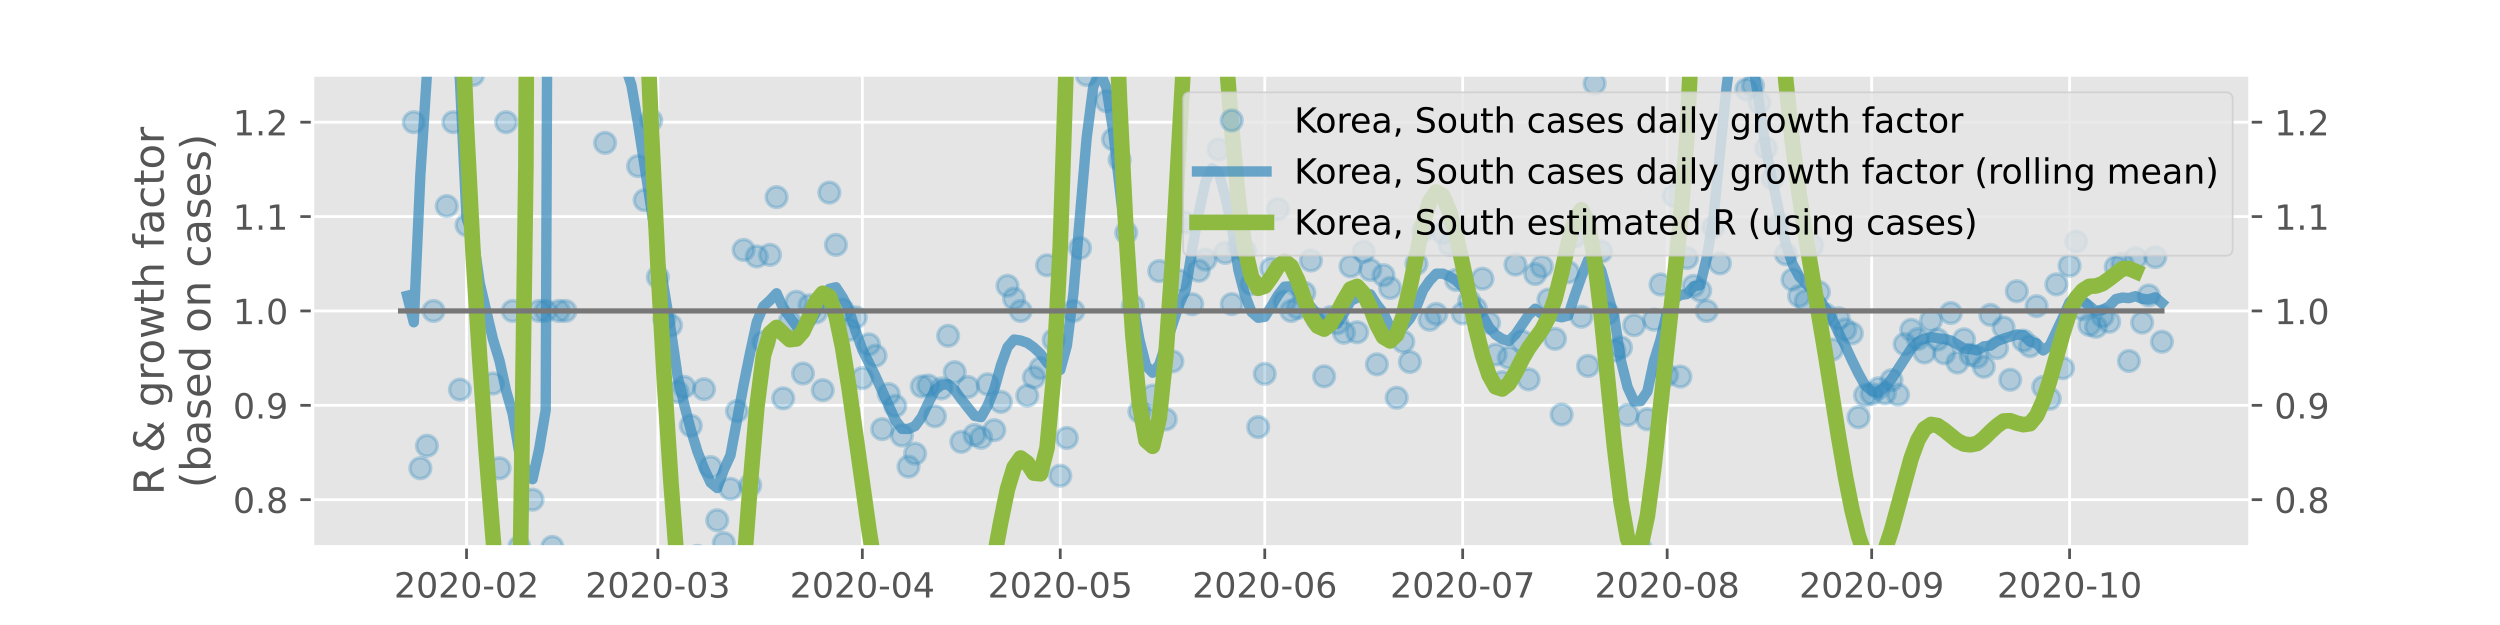 <?xml version="1.0" encoding="utf-8" standalone="no"?>
<!DOCTYPE svg PUBLIC "-//W3C//DTD SVG 1.1//EN"
  "http://www.w3.org/Graphics/SVG/1.1/DTD/svg11.dtd">
<!-- Created with matplotlib (https://matplotlib.org/) -->
<svg height="180pt" version="1.1" viewBox="0 0 720 180" width="720pt" xmlns="http://www.w3.org/2000/svg" xmlns:xlink="http://www.w3.org/1999/xlink">
 <defs>
  <style type="text/css">
*{stroke-linecap:butt;stroke-linejoin:round;}
  </style>
 </defs>
 <g id="figure_1">
  <g id="patch_1">
   <path d="M 0 180 
L 720 180 
L 720 0 
L 0 0 
z
" style="fill:#ffffff;"/>
  </g>
  <g id="axes_1">
   <g id="patch_2">
    <path d="M 90 157.5 
L 648 157.5 
L 648 21.6 
L 90 21.6 
z
" style="fill:#e5e5e5;"/>
   </g>
   <g id="matplotlib.axis_1">
    <g id="xtick_1">
     <g id="line2d_1">
      <path clip-path="url(#pf9b2e2c02f)" d="M 134.363 157.5 
L 134.363 21.6 
" style="fill:none;stroke:#ffffff;stroke-linecap:square;stroke-width:0.8;"/>
     </g>
     <g id="line2d_2">
      <defs>
       <path d="M 0 0 
L 0 3.5 
" id="m33f6a0750b" style="stroke:#555555;stroke-width:0.8;"/>
      </defs>
      <g>
       <use style="fill:#555555;stroke:#555555;stroke-width:0.8;" x="134.363" xlink:href="#m33f6a0750b" y="157.5"/>
      </g>
     </g>
     <g id="text_1">
      <!-- 2020-02 -->
      <defs>
       <path d="M 19.188 8.297 
L 53.609 8.297 
L 53.609 0 
L 7.328 0 
L 7.328 8.297 
Q 12.938 14.109 22.625 23.891 
Q 32.328 33.688 34.812 36.531 
Q 39.547 41.844 41.422 45.531 
Q 43.312 49.219 43.312 52.781 
Q 43.312 58.594 39.234 62.25 
Q 35.156 65.922 28.609 65.922 
Q 23.969 65.922 18.812 64.312 
Q 13.672 62.703 7.812 59.422 
L 7.812 69.391 
Q 13.766 71.781 18.938 73 
Q 24.125 74.219 28.422 74.219 
Q 39.75 74.219 46.484 68.547 
Q 53.219 62.891 53.219 53.422 
Q 53.219 48.922 51.531 44.891 
Q 49.859 40.875 45.406 35.406 
Q 44.188 33.984 37.641 27.219 
Q 31.109 20.453 19.188 8.297 
z
" id="DejaVuSans-50"/>
       <path d="M 31.781 66.406 
Q 24.172 66.406 20.328 58.906 
Q 16.5 51.422 16.5 36.375 
Q 16.5 21.391 20.328 13.891 
Q 24.172 6.391 31.781 6.391 
Q 39.453 6.391 43.281 13.891 
Q 47.125 21.391 47.125 36.375 
Q 47.125 51.422 43.281 58.906 
Q 39.453 66.406 31.781 66.406 
z
M 31.781 74.219 
Q 44.047 74.219 50.516 64.516 
Q 56.984 54.828 56.984 36.375 
Q 56.984 17.969 50.516 8.266 
Q 44.047 -1.422 31.781 -1.422 
Q 19.531 -1.422 13.062 8.266 
Q 6.594 17.969 6.594 36.375 
Q 6.594 54.828 13.062 64.516 
Q 19.531 74.219 31.781 74.219 
z
" id="DejaVuSans-48"/>
       <path d="M 4.891 31.391 
L 31.203 31.391 
L 31.203 23.391 
L 4.891 23.391 
z
" id="DejaVuSans-45"/>
      </defs>
      <g style="fill:#555555;" transform="translate(113.471 172.098)scale(0.1 -0.1)">
       <use xlink:href="#DejaVuSans-50"/>
       <use x="63.623" xlink:href="#DejaVuSans-48"/>
       <use x="127.246" xlink:href="#DejaVuSans-50"/>
       <use x="190.869" xlink:href="#DejaVuSans-48"/>
       <use x="254.492" xlink:href="#DejaVuSans-45"/>
       <use x="290.576" xlink:href="#DejaVuSans-48"/>
       <use x="354.199" xlink:href="#DejaVuSans-50"/>
      </g>
     </g>
    </g>
    <g id="xtick_2">
     <g id="line2d_3">
      <path clip-path="url(#pf9b2e2c02f)" d="M 189.46 157.5 
L 189.46 21.6 
" style="fill:none;stroke:#ffffff;stroke-linecap:square;stroke-width:0.8;"/>
     </g>
     <g id="line2d_4">
      <g>
       <use style="fill:#555555;stroke:#555555;stroke-width:0.8;" x="189.46" xlink:href="#m33f6a0750b" y="157.5"/>
      </g>
     </g>
     <g id="text_2">
      <!-- 2020-03 -->
      <defs>
       <path d="M 40.578 39.312 
Q 47.656 37.797 51.625 33 
Q 55.609 28.219 55.609 21.188 
Q 55.609 10.406 48.188 4.484 
Q 40.766 -1.422 27.094 -1.422 
Q 22.516 -1.422 17.656 -0.516 
Q 12.797 0.391 7.625 2.203 
L 7.625 11.719 
Q 11.719 9.328 16.594 8.109 
Q 21.484 6.891 26.812 6.891 
Q 36.078 6.891 40.938 10.547 
Q 45.797 14.203 45.797 21.188 
Q 45.797 27.641 41.281 31.266 
Q 36.766 34.906 28.719 34.906 
L 20.219 34.906 
L 20.219 43.016 
L 29.109 43.016 
Q 36.375 43.016 40.234 45.922 
Q 44.094 48.828 44.094 54.297 
Q 44.094 59.906 40.109 62.906 
Q 36.141 65.922 28.719 65.922 
Q 24.656 65.922 20.016 65.031 
Q 15.375 64.156 9.812 62.312 
L 9.812 71.094 
Q 15.438 72.656 20.344 73.438 
Q 25.25 74.219 29.594 74.219 
Q 40.828 74.219 47.359 69.109 
Q 53.906 64.016 53.906 55.328 
Q 53.906 49.266 50.438 45.094 
Q 46.969 40.922 40.578 39.312 
z
" id="DejaVuSans-51"/>
      </defs>
      <g style="fill:#555555;" transform="translate(168.568 172.098)scale(0.1 -0.1)">
       <use xlink:href="#DejaVuSans-50"/>
       <use x="63.623" xlink:href="#DejaVuSans-48"/>
       <use x="127.246" xlink:href="#DejaVuSans-50"/>
       <use x="190.869" xlink:href="#DejaVuSans-48"/>
       <use x="254.492" xlink:href="#DejaVuSans-45"/>
       <use x="290.576" xlink:href="#DejaVuSans-48"/>
       <use x="354.199" xlink:href="#DejaVuSans-51"/>
      </g>
     </g>
    </g>
    <g id="xtick_3">
     <g id="line2d_5">
      <path clip-path="url(#pf9b2e2c02f)" d="M 248.356 157.5 
L 248.356 21.6 
" style="fill:none;stroke:#ffffff;stroke-linecap:square;stroke-width:0.8;"/>
     </g>
     <g id="line2d_6">
      <g>
       <use style="fill:#555555;stroke:#555555;stroke-width:0.8;" x="248.356" xlink:href="#m33f6a0750b" y="157.5"/>
      </g>
     </g>
     <g id="text_3">
      <!-- 2020-04 -->
      <defs>
       <path d="M 37.797 64.312 
L 12.891 25.391 
L 37.797 25.391 
z
M 35.203 72.906 
L 47.609 72.906 
L 47.609 25.391 
L 58.016 25.391 
L 58.016 17.188 
L 47.609 17.188 
L 47.609 0 
L 37.797 0 
L 37.797 17.188 
L 4.891 17.188 
L 4.891 26.703 
z
" id="DejaVuSans-52"/>
      </defs>
      <g style="fill:#555555;" transform="translate(227.465 172.098)scale(0.1 -0.1)">
       <use xlink:href="#DejaVuSans-50"/>
       <use x="63.623" xlink:href="#DejaVuSans-48"/>
       <use x="127.246" xlink:href="#DejaVuSans-50"/>
       <use x="190.869" xlink:href="#DejaVuSans-48"/>
       <use x="254.492" xlink:href="#DejaVuSans-45"/>
       <use x="290.576" xlink:href="#DejaVuSans-48"/>
       <use x="354.199" xlink:href="#DejaVuSans-52"/>
      </g>
     </g>
    </g>
    <g id="xtick_4">
     <g id="line2d_7">
      <path clip-path="url(#pf9b2e2c02f)" d="M 305.353 157.5 
L 305.353 21.6 
" style="fill:none;stroke:#ffffff;stroke-linecap:square;stroke-width:0.8;"/>
     </g>
     <g id="line2d_8">
      <g>
       <use style="fill:#555555;stroke:#555555;stroke-width:0.8;" x="305.353" xlink:href="#m33f6a0750b" y="157.5"/>
      </g>
     </g>
     <g id="text_4">
      <!-- 2020-05 -->
      <defs>
       <path d="M 10.797 72.906 
L 49.516 72.906 
L 49.516 64.594 
L 19.828 64.594 
L 19.828 46.734 
Q 21.969 47.469 24.109 47.828 
Q 26.266 48.188 28.422 48.188 
Q 40.625 48.188 47.75 41.5 
Q 54.891 34.812 54.891 23.391 
Q 54.891 11.625 47.562 5.094 
Q 40.234 -1.422 26.906 -1.422 
Q 22.312 -1.422 17.547 -0.641 
Q 12.797 0.141 7.719 1.703 
L 7.719 11.625 
Q 12.109 9.234 16.797 8.062 
Q 21.484 6.891 26.703 6.891 
Q 35.156 6.891 40.078 11.328 
Q 45.016 15.766 45.016 23.391 
Q 45.016 31 40.078 35.438 
Q 35.156 39.891 26.703 39.891 
Q 22.75 39.891 18.812 39.016 
Q 14.891 38.141 10.797 36.281 
z
" id="DejaVuSans-53"/>
      </defs>
      <g style="fill:#555555;" transform="translate(284.462 172.098)scale(0.1 -0.1)">
       <use xlink:href="#DejaVuSans-50"/>
       <use x="63.623" xlink:href="#DejaVuSans-48"/>
       <use x="127.246" xlink:href="#DejaVuSans-50"/>
       <use x="190.869" xlink:href="#DejaVuSans-48"/>
       <use x="254.492" xlink:href="#DejaVuSans-45"/>
       <use x="290.576" xlink:href="#DejaVuSans-48"/>
       <use x="354.199" xlink:href="#DejaVuSans-53"/>
      </g>
     </g>
    </g>
    <g id="xtick_5">
     <g id="line2d_9">
      <path clip-path="url(#pf9b2e2c02f)" d="M 364.25 157.5 
L 364.25 21.6 
" style="fill:none;stroke:#ffffff;stroke-linecap:square;stroke-width:0.8;"/>
     </g>
     <g id="line2d_10">
      <g>
       <use style="fill:#555555;stroke:#555555;stroke-width:0.8;" x="364.25" xlink:href="#m33f6a0750b" y="157.5"/>
      </g>
     </g>
     <g id="text_5">
      <!-- 2020-06 -->
      <defs>
       <path d="M 33.016 40.375 
Q 26.375 40.375 22.484 35.828 
Q 18.609 31.297 18.609 23.391 
Q 18.609 15.531 22.484 10.953 
Q 26.375 6.391 33.016 6.391 
Q 39.656 6.391 43.531 10.953 
Q 47.406 15.531 47.406 23.391 
Q 47.406 31.297 43.531 35.828 
Q 39.656 40.375 33.016 40.375 
z
M 52.594 71.297 
L 52.594 62.312 
Q 48.875 64.062 45.094 64.984 
Q 41.312 65.922 37.594 65.922 
Q 27.828 65.922 22.672 59.328 
Q 17.531 52.734 16.797 39.406 
Q 19.672 43.656 24.016 45.922 
Q 28.375 48.188 33.594 48.188 
Q 44.578 48.188 50.953 41.516 
Q 57.328 34.859 57.328 23.391 
Q 57.328 12.156 50.688 5.359 
Q 44.047 -1.422 33.016 -1.422 
Q 20.359 -1.422 13.672 8.266 
Q 6.984 17.969 6.984 36.375 
Q 6.984 53.656 15.188 63.938 
Q 23.391 74.219 37.203 74.219 
Q 40.922 74.219 44.703 73.484 
Q 48.484 72.75 52.594 71.297 
z
" id="DejaVuSans-54"/>
      </defs>
      <g style="fill:#555555;" transform="translate(343.359 172.098)scale(0.1 -0.1)">
       <use xlink:href="#DejaVuSans-50"/>
       <use x="63.623" xlink:href="#DejaVuSans-48"/>
       <use x="127.246" xlink:href="#DejaVuSans-50"/>
       <use x="190.869" xlink:href="#DejaVuSans-48"/>
       <use x="254.492" xlink:href="#DejaVuSans-45"/>
       <use x="290.576" xlink:href="#DejaVuSans-48"/>
       <use x="354.199" xlink:href="#DejaVuSans-54"/>
      </g>
     </g>
    </g>
    <g id="xtick_6">
     <g id="line2d_11">
      <path clip-path="url(#pf9b2e2c02f)" d="M 421.247 157.5 
L 421.247 21.6 
" style="fill:none;stroke:#ffffff;stroke-linecap:square;stroke-width:0.8;"/>
     </g>
     <g id="line2d_12">
      <g>
       <use style="fill:#555555;stroke:#555555;stroke-width:0.8;" x="421.247" xlink:href="#m33f6a0750b" y="157.5"/>
      </g>
     </g>
     <g id="text_6">
      <!-- 2020-07 -->
      <defs>
       <path d="M 8.203 72.906 
L 55.078 72.906 
L 55.078 68.703 
L 28.609 0 
L 18.312 0 
L 43.219 64.594 
L 8.203 64.594 
z
" id="DejaVuSans-55"/>
      </defs>
      <g style="fill:#555555;" transform="translate(400.356 172.098)scale(0.1 -0.1)">
       <use xlink:href="#DejaVuSans-50"/>
       <use x="63.623" xlink:href="#DejaVuSans-48"/>
       <use x="127.246" xlink:href="#DejaVuSans-50"/>
       <use x="190.869" xlink:href="#DejaVuSans-48"/>
       <use x="254.492" xlink:href="#DejaVuSans-45"/>
       <use x="290.576" xlink:href="#DejaVuSans-48"/>
       <use x="354.199" xlink:href="#DejaVuSans-55"/>
      </g>
     </g>
    </g>
    <g id="xtick_7">
     <g id="line2d_13">
      <path clip-path="url(#pf9b2e2c02f)" d="M 480.144 157.5 
L 480.144 21.6 
" style="fill:none;stroke:#ffffff;stroke-linecap:square;stroke-width:0.8;"/>
     </g>
     <g id="line2d_14">
      <g>
       <use style="fill:#555555;stroke:#555555;stroke-width:0.8;" x="480.144" xlink:href="#m33f6a0750b" y="157.5"/>
      </g>
     </g>
     <g id="text_7">
      <!-- 2020-08 -->
      <defs>
       <path d="M 31.781 34.625 
Q 24.75 34.625 20.719 30.859 
Q 16.703 27.094 16.703 20.516 
Q 16.703 13.922 20.719 10.156 
Q 24.75 6.391 31.781 6.391 
Q 38.812 6.391 42.859 10.172 
Q 46.922 13.969 46.922 20.516 
Q 46.922 27.094 42.891 30.859 
Q 38.875 34.625 31.781 34.625 
z
M 21.922 38.812 
Q 15.578 40.375 12.031 44.719 
Q 8.5 49.078 8.5 55.328 
Q 8.5 64.062 14.719 69.141 
Q 20.953 74.219 31.781 74.219 
Q 42.672 74.219 48.875 69.141 
Q 55.078 64.062 55.078 55.328 
Q 55.078 49.078 51.531 44.719 
Q 48 40.375 41.703 38.812 
Q 48.828 37.156 52.797 32.312 
Q 56.781 27.484 56.781 20.516 
Q 56.781 9.906 50.312 4.234 
Q 43.844 -1.422 31.781 -1.422 
Q 19.734 -1.422 13.25 4.234 
Q 6.781 9.906 6.781 20.516 
Q 6.781 27.484 10.781 32.312 
Q 14.797 37.156 21.922 38.812 
z
M 18.312 54.391 
Q 18.312 48.734 21.844 45.562 
Q 25.391 42.391 31.781 42.391 
Q 38.141 42.391 41.719 45.562 
Q 45.312 48.734 45.312 54.391 
Q 45.312 60.062 41.719 63.234 
Q 38.141 66.406 31.781 66.406 
Q 25.391 66.406 21.844 63.234 
Q 18.312 60.062 18.312 54.391 
z
" id="DejaVuSans-56"/>
      </defs>
      <g style="fill:#555555;" transform="translate(459.253 172.098)scale(0.1 -0.1)">
       <use xlink:href="#DejaVuSans-50"/>
       <use x="63.623" xlink:href="#DejaVuSans-48"/>
       <use x="127.246" xlink:href="#DejaVuSans-50"/>
       <use x="190.869" xlink:href="#DejaVuSans-48"/>
       <use x="254.492" xlink:href="#DejaVuSans-45"/>
       <use x="290.576" xlink:href="#DejaVuSans-48"/>
       <use x="354.199" xlink:href="#DejaVuSans-56"/>
      </g>
     </g>
    </g>
    <g id="xtick_8">
     <g id="line2d_15">
      <path clip-path="url(#pf9b2e2c02f)" d="M 539.041 157.5 
L 539.041 21.6 
" style="fill:none;stroke:#ffffff;stroke-linecap:square;stroke-width:0.8;"/>
     </g>
     <g id="line2d_16">
      <g>
       <use style="fill:#555555;stroke:#555555;stroke-width:0.8;" x="539.041" xlink:href="#m33f6a0750b" y="157.5"/>
      </g>
     </g>
     <g id="text_8">
      <!-- 2020-09 -->
      <defs>
       <path d="M 10.984 1.516 
L 10.984 10.5 
Q 14.703 8.734 18.5 7.812 
Q 22.312 6.891 25.984 6.891 
Q 35.75 6.891 40.891 13.453 
Q 46.047 20.016 46.781 33.406 
Q 43.953 29.203 39.594 26.953 
Q 35.25 24.703 29.984 24.703 
Q 19.047 24.703 12.672 31.312 
Q 6.297 37.938 6.297 49.422 
Q 6.297 60.641 12.938 67.422 
Q 19.578 74.219 30.609 74.219 
Q 43.266 74.219 49.922 64.516 
Q 56.594 54.828 56.594 36.375 
Q 56.594 19.141 48.406 8.859 
Q 40.234 -1.422 26.422 -1.422 
Q 22.703 -1.422 18.891 -0.688 
Q 15.094 0.047 10.984 1.516 
z
M 30.609 32.422 
Q 37.25 32.422 41.125 36.953 
Q 45.016 41.5 45.016 49.422 
Q 45.016 57.281 41.125 61.844 
Q 37.25 66.406 30.609 66.406 
Q 23.969 66.406 20.094 61.844 
Q 16.219 57.281 16.219 49.422 
Q 16.219 41.5 20.094 36.953 
Q 23.969 32.422 30.609 32.422 
z
" id="DejaVuSans-57"/>
      </defs>
      <g style="fill:#555555;" transform="translate(518.149 172.098)scale(0.1 -0.1)">
       <use xlink:href="#DejaVuSans-50"/>
       <use x="63.623" xlink:href="#DejaVuSans-48"/>
       <use x="127.246" xlink:href="#DejaVuSans-50"/>
       <use x="190.869" xlink:href="#DejaVuSans-48"/>
       <use x="254.492" xlink:href="#DejaVuSans-45"/>
       <use x="290.576" xlink:href="#DejaVuSans-48"/>
       <use x="354.199" xlink:href="#DejaVuSans-57"/>
      </g>
     </g>
    </g>
    <g id="xtick_9">
     <g id="line2d_17">
      <path clip-path="url(#pf9b2e2c02f)" d="M 596.038 157.5 
L 596.038 21.6 
" style="fill:none;stroke:#ffffff;stroke-linecap:square;stroke-width:0.8;"/>
     </g>
     <g id="line2d_18">
      <g>
       <use style="fill:#555555;stroke:#555555;stroke-width:0.8;" x="596.038" xlink:href="#m33f6a0750b" y="157.5"/>
      </g>
     </g>
     <g id="text_9">
      <!-- 2020-10 -->
      <defs>
       <path d="M 12.406 8.297 
L 28.516 8.297 
L 28.516 63.922 
L 10.984 60.406 
L 10.984 69.391 
L 28.422 72.906 
L 38.281 72.906 
L 38.281 8.297 
L 54.391 8.297 
L 54.391 0 
L 12.406 0 
z
" id="DejaVuSans-49"/>
      </defs>
      <g style="fill:#555555;" transform="translate(575.146 172.098)scale(0.1 -0.1)">
       <use xlink:href="#DejaVuSans-50"/>
       <use x="63.623" xlink:href="#DejaVuSans-48"/>
       <use x="127.246" xlink:href="#DejaVuSans-50"/>
       <use x="190.869" xlink:href="#DejaVuSans-48"/>
       <use x="254.492" xlink:href="#DejaVuSans-45"/>
       <use x="290.576" xlink:href="#DejaVuSans-49"/>
       <use x="354.199" xlink:href="#DejaVuSans-48"/>
      </g>
     </g>
    </g>
   </g>
   <g id="matplotlib.axis_2">
    <g id="ytick_1">
     <g id="line2d_19">
      <path clip-path="url(#pf9b2e2c02f)" d="M 90 143.91 
L 648 143.91 
" style="fill:none;stroke:#ffffff;stroke-linecap:square;stroke-width:0.8;"/>
     </g>
     <g id="line2d_20">
      <defs>
       <path d="M 0 0 
L -3.5 0 
" id="md49b691108" style="stroke:#555555;stroke-width:0.8;"/>
      </defs>
      <g>
       <use style="fill:#555555;stroke:#555555;stroke-width:0.8;" x="90" xlink:href="#md49b691108" y="143.91"/>
      </g>
     </g>
     <g id="line2d_21">
      <defs>
       <path d="M 0 0 
L 3.5 0 
" id="m53337d6344" style="stroke:#555555;stroke-width:0.8;"/>
      </defs>
      <g>
       <use style="fill:#555555;stroke:#555555;stroke-width:0.8;" x="648" xlink:href="#m53337d6344" y="143.91"/>
      </g>
     </g>
     <g id="text_10">
      <!-- 0.8 -->
      <defs>
       <path d="M 10.688 12.406 
L 21 12.406 
L 21 0 
L 10.688 0 
z
" id="DejaVuSans-46"/>
      </defs>
      <g style="fill:#555555;" transform="translate(67.097 147.709)scale(0.1 -0.1)">
       <use xlink:href="#DejaVuSans-48"/>
       <use x="63.623" xlink:href="#DejaVuSans-46"/>
       <use x="95.41" xlink:href="#DejaVuSans-56"/>
      </g>
     </g>
     <g id="text_11">
      <!-- 0.8 -->
      <g style="fill:#555555;" transform="translate(655 147.709)scale(0.1 -0.1)">
       <use xlink:href="#DejaVuSans-48"/>
       <use x="63.623" xlink:href="#DejaVuSans-46"/>
       <use x="95.41" xlink:href="#DejaVuSans-56"/>
      </g>
     </g>
    </g>
    <g id="ytick_2">
     <g id="line2d_22">
      <path clip-path="url(#pf9b2e2c02f)" d="M 90 116.73 
L 648 116.73 
" style="fill:none;stroke:#ffffff;stroke-linecap:square;stroke-width:0.8;"/>
     </g>
     <g id="line2d_23">
      <g>
       <use style="fill:#555555;stroke:#555555;stroke-width:0.8;" x="90" xlink:href="#md49b691108" y="116.73"/>
      </g>
     </g>
     <g id="line2d_24">
      <g>
       <use style="fill:#555555;stroke:#555555;stroke-width:0.8;" x="648" xlink:href="#m53337d6344" y="116.73"/>
      </g>
     </g>
     <g id="text_12">
      <!-- 0.9 -->
      <g style="fill:#555555;" transform="translate(67.097 120.529)scale(0.1 -0.1)">
       <use xlink:href="#DejaVuSans-48"/>
       <use x="63.623" xlink:href="#DejaVuSans-46"/>
       <use x="95.41" xlink:href="#DejaVuSans-57"/>
      </g>
     </g>
     <g id="text_13">
      <!-- 0.9 -->
      <g style="fill:#555555;" transform="translate(655 120.529)scale(0.1 -0.1)">
       <use xlink:href="#DejaVuSans-48"/>
       <use x="63.623" xlink:href="#DejaVuSans-46"/>
       <use x="95.41" xlink:href="#DejaVuSans-57"/>
      </g>
     </g>
    </g>
    <g id="ytick_3">
     <g id="line2d_25">
      <path clip-path="url(#pf9b2e2c02f)" d="M 90 89.55 
L 648 89.55 
" style="fill:none;stroke:#ffffff;stroke-linecap:square;stroke-width:0.8;"/>
     </g>
     <g id="line2d_26">
      <g>
       <use style="fill:#555555;stroke:#555555;stroke-width:0.8;" x="90" xlink:href="#md49b691108" y="89.55"/>
      </g>
     </g>
     <g id="line2d_27">
      <g>
       <use style="fill:#555555;stroke:#555555;stroke-width:0.8;" x="648" xlink:href="#m53337d6344" y="89.55"/>
      </g>
     </g>
     <g id="text_14">
      <!-- 1.0 -->
      <g style="fill:#555555;" transform="translate(67.097 93.349)scale(0.1 -0.1)">
       <use xlink:href="#DejaVuSans-49"/>
       <use x="63.623" xlink:href="#DejaVuSans-46"/>
       <use x="95.41" xlink:href="#DejaVuSans-48"/>
      </g>
     </g>
     <g id="text_15">
      <!-- 1.0 -->
      <g style="fill:#555555;" transform="translate(655 93.349)scale(0.1 -0.1)">
       <use xlink:href="#DejaVuSans-49"/>
       <use x="63.623" xlink:href="#DejaVuSans-46"/>
       <use x="95.41" xlink:href="#DejaVuSans-48"/>
      </g>
     </g>
    </g>
    <g id="ytick_4">
     <g id="line2d_28">
      <path clip-path="url(#pf9b2e2c02f)" d="M 90 62.37 
L 648 62.37 
" style="fill:none;stroke:#ffffff;stroke-linecap:square;stroke-width:0.8;"/>
     </g>
     <g id="line2d_29">
      <g>
       <use style="fill:#555555;stroke:#555555;stroke-width:0.8;" x="90" xlink:href="#md49b691108" y="62.37"/>
      </g>
     </g>
     <g id="line2d_30">
      <g>
       <use style="fill:#555555;stroke:#555555;stroke-width:0.8;" x="648" xlink:href="#m53337d6344" y="62.37"/>
      </g>
     </g>
     <g id="text_16">
      <!-- 1.1 -->
      <g style="fill:#555555;" transform="translate(67.097 66.169)scale(0.1 -0.1)">
       <use xlink:href="#DejaVuSans-49"/>
       <use x="63.623" xlink:href="#DejaVuSans-46"/>
       <use x="95.41" xlink:href="#DejaVuSans-49"/>
      </g>
     </g>
     <g id="text_17">
      <!-- 1.1 -->
      <g style="fill:#555555;" transform="translate(655 66.169)scale(0.1 -0.1)">
       <use xlink:href="#DejaVuSans-49"/>
       <use x="63.623" xlink:href="#DejaVuSans-46"/>
       <use x="95.41" xlink:href="#DejaVuSans-49"/>
      </g>
     </g>
    </g>
    <g id="ytick_5">
     <g id="line2d_31">
      <path clip-path="url(#pf9b2e2c02f)" d="M 90 35.19 
L 648 35.19 
" style="fill:none;stroke:#ffffff;stroke-linecap:square;stroke-width:0.8;"/>
     </g>
     <g id="line2d_32">
      <g>
       <use style="fill:#555555;stroke:#555555;stroke-width:0.8;" x="90" xlink:href="#md49b691108" y="35.19"/>
      </g>
     </g>
     <g id="line2d_33">
      <g>
       <use style="fill:#555555;stroke:#555555;stroke-width:0.8;" x="648" xlink:href="#m53337d6344" y="35.19"/>
      </g>
     </g>
     <g id="text_18">
      <!-- 1.2 -->
      <g style="fill:#555555;" transform="translate(67.097 38.989)scale(0.1 -0.1)">
       <use xlink:href="#DejaVuSans-49"/>
       <use x="63.623" xlink:href="#DejaVuSans-46"/>
       <use x="95.41" xlink:href="#DejaVuSans-50"/>
      </g>
     </g>
     <g id="text_19">
      <!-- 1.2 -->
      <g style="fill:#555555;" transform="translate(655 38.989)scale(0.1 -0.1)">
       <use xlink:href="#DejaVuSans-49"/>
       <use x="63.623" xlink:href="#DejaVuSans-46"/>
       <use x="95.41" xlink:href="#DejaVuSans-50"/>
      </g>
     </g>
    </g>
    <g id="text_20">
     <!-- R &amp; growth factor -->
     <defs>
      <path d="M 44.391 34.188 
Q 47.562 33.109 50.562 29.594 
Q 53.562 26.078 56.594 19.922 
L 66.609 0 
L 56 0 
L 46.688 18.703 
Q 43.062 26.031 39.672 28.422 
Q 36.281 30.812 30.422 30.812 
L 19.672 30.812 
L 19.672 0 
L 9.812 0 
L 9.812 72.906 
L 32.078 72.906 
Q 44.578 72.906 50.734 67.672 
Q 56.891 62.453 56.891 51.906 
Q 56.891 45.016 53.688 40.469 
Q 50.484 35.938 44.391 34.188 
z
M 19.672 64.797 
L 19.672 38.922 
L 32.078 38.922 
Q 39.203 38.922 42.844 42.219 
Q 46.484 45.516 46.484 51.906 
Q 46.484 58.297 42.844 61.547 
Q 39.203 64.797 32.078 64.797 
z
" id="DejaVuSans-82"/>
      <path id="DejaVuSans-32"/>
      <path d="M 24.312 39.203 
Q 19.875 35.25 17.797 31.312 
Q 15.719 27.391 15.719 23.094 
Q 15.719 15.969 20.891 11.234 
Q 26.078 6.5 33.891 6.5 
Q 38.531 6.5 42.578 8.031 
Q 46.625 9.578 50.203 12.703 
z
M 31.203 44.672 
L 56 19.281 
Q 58.891 23.641 60.5 28.594 
Q 62.109 33.547 62.406 39.109 
L 71.484 39.109 
Q 70.906 32.672 68.359 26.359 
Q 65.828 20.062 61.281 13.922 
L 74.906 0 
L 62.594 0 
L 55.609 7.172 
Q 50.531 2.828 44.969 0.703 
Q 39.406 -1.422 33.016 -1.422 
Q 21.234 -1.422 13.766 5.297 
Q 6.297 12.016 6.297 22.516 
Q 6.297 28.766 9.562 34.25 
Q 12.844 39.75 19.391 44.578 
Q 17.047 47.656 15.812 50.703 
Q 14.594 53.766 14.594 56.688 
Q 14.594 64.594 20.016 69.406 
Q 25.438 74.219 34.422 74.219 
Q 38.484 74.219 42.5 73.344 
Q 46.531 72.469 50.688 70.703 
L 50.688 61.812 
Q 46.438 64.109 42.578 65.297 
Q 38.719 66.5 35.406 66.5 
Q 30.281 66.5 27.078 63.781 
Q 23.875 61.078 23.875 56.781 
Q 23.875 54.297 25.312 51.781 
Q 26.766 49.266 31.203 44.672 
z
" id="DejaVuSans-38"/>
      <path d="M 45.406 27.984 
Q 45.406 37.75 41.375 43.109 
Q 37.359 48.484 30.078 48.484 
Q 22.859 48.484 18.828 43.109 
Q 14.797 37.75 14.797 27.984 
Q 14.797 18.266 18.828 12.891 
Q 22.859 7.516 30.078 7.516 
Q 37.359 7.516 41.375 12.891 
Q 45.406 18.266 45.406 27.984 
z
M 54.391 6.781 
Q 54.391 -7.172 48.188 -13.984 
Q 42 -20.797 29.203 -20.797 
Q 24.469 -20.797 20.266 -20.094 
Q 16.062 -19.391 12.109 -17.922 
L 12.109 -9.188 
Q 16.062 -11.328 19.922 -12.344 
Q 23.781 -13.375 27.781 -13.375 
Q 36.625 -13.375 41.016 -8.766 
Q 45.406 -4.156 45.406 5.172 
L 45.406 9.625 
Q 42.625 4.781 38.281 2.391 
Q 33.938 0 27.875 0 
Q 17.828 0 11.672 7.656 
Q 5.516 15.328 5.516 27.984 
Q 5.516 40.672 11.672 48.328 
Q 17.828 56 27.875 56 
Q 33.938 56 38.281 53.609 
Q 42.625 51.219 45.406 46.391 
L 45.406 54.688 
L 54.391 54.688 
z
" id="DejaVuSans-103"/>
      <path d="M 41.109 46.297 
Q 39.594 47.172 37.812 47.578 
Q 36.031 48 33.891 48 
Q 26.266 48 22.188 43.047 
Q 18.109 38.094 18.109 28.812 
L 18.109 0 
L 9.078 0 
L 9.078 54.688 
L 18.109 54.688 
L 18.109 46.188 
Q 20.953 51.172 25.484 53.578 
Q 30.031 56 36.531 56 
Q 37.453 56 38.578 55.875 
Q 39.703 55.766 41.062 55.516 
z
" id="DejaVuSans-114"/>
      <path d="M 30.609 48.391 
Q 23.391 48.391 19.188 42.75 
Q 14.984 37.109 14.984 27.297 
Q 14.984 17.484 19.156 11.844 
Q 23.344 6.203 30.609 6.203 
Q 37.797 6.203 41.984 11.859 
Q 46.188 17.531 46.188 27.297 
Q 46.188 37.016 41.984 42.703 
Q 37.797 48.391 30.609 48.391 
z
M 30.609 56 
Q 42.328 56 49.016 48.375 
Q 55.719 40.766 55.719 27.297 
Q 55.719 13.875 49.016 6.219 
Q 42.328 -1.422 30.609 -1.422 
Q 18.844 -1.422 12.172 6.219 
Q 5.516 13.875 5.516 27.297 
Q 5.516 40.766 12.172 48.375 
Q 18.844 56 30.609 56 
z
" id="DejaVuSans-111"/>
      <path d="M 4.203 54.688 
L 13.188 54.688 
L 24.422 12.016 
L 35.594 54.688 
L 46.188 54.688 
L 57.422 12.016 
L 68.609 54.688 
L 77.594 54.688 
L 63.281 0 
L 52.688 0 
L 40.922 44.828 
L 29.109 0 
L 18.5 0 
z
" id="DejaVuSans-119"/>
      <path d="M 18.312 70.219 
L 18.312 54.688 
L 36.812 54.688 
L 36.812 47.703 
L 18.312 47.703 
L 18.312 18.016 
Q 18.312 11.328 20.141 9.422 
Q 21.969 7.516 27.594 7.516 
L 36.812 7.516 
L 36.812 0 
L 27.594 0 
Q 17.188 0 13.234 3.875 
Q 9.281 7.766 9.281 18.016 
L 9.281 47.703 
L 2.688 47.703 
L 2.688 54.688 
L 9.281 54.688 
L 9.281 70.219 
z
" id="DejaVuSans-116"/>
      <path d="M 54.891 33.016 
L 54.891 0 
L 45.906 0 
L 45.906 32.719 
Q 45.906 40.484 42.875 44.328 
Q 39.844 48.188 33.797 48.188 
Q 26.516 48.188 22.312 43.547 
Q 18.109 38.922 18.109 30.906 
L 18.109 0 
L 9.078 0 
L 9.078 75.984 
L 18.109 75.984 
L 18.109 46.188 
Q 21.344 51.125 25.703 53.562 
Q 30.078 56 35.797 56 
Q 45.219 56 50.047 50.172 
Q 54.891 44.344 54.891 33.016 
z
" id="DejaVuSans-104"/>
      <path d="M 37.109 75.984 
L 37.109 68.5 
L 28.516 68.5 
Q 23.688 68.5 21.797 66.547 
Q 19.922 64.594 19.922 59.516 
L 19.922 54.688 
L 34.719 54.688 
L 34.719 47.703 
L 19.922 47.703 
L 19.922 0 
L 10.891 0 
L 10.891 47.703 
L 2.297 47.703 
L 2.297 54.688 
L 10.891 54.688 
L 10.891 58.5 
Q 10.891 67.625 15.141 71.797 
Q 19.391 75.984 28.609 75.984 
z
" id="DejaVuSans-102"/>
      <path d="M 34.281 27.484 
Q 23.391 27.484 19.188 25 
Q 14.984 22.516 14.984 16.5 
Q 14.984 11.719 18.141 8.906 
Q 21.297 6.109 26.703 6.109 
Q 34.188 6.109 38.703 11.406 
Q 43.219 16.703 43.219 25.484 
L 43.219 27.484 
z
M 52.203 31.203 
L 52.203 0 
L 43.219 0 
L 43.219 8.297 
Q 40.141 3.328 35.547 0.953 
Q 30.953 -1.422 24.312 -1.422 
Q 15.922 -1.422 10.953 3.297 
Q 6 8.016 6 15.922 
Q 6 25.141 12.172 29.828 
Q 18.359 34.516 30.609 34.516 
L 43.219 34.516 
L 43.219 35.406 
Q 43.219 41.609 39.141 45 
Q 35.062 48.391 27.688 48.391 
Q 23 48.391 18.547 47.266 
Q 14.109 46.141 10.016 43.891 
L 10.016 52.203 
Q 14.938 54.109 19.578 55.047 
Q 24.219 56 28.609 56 
Q 40.484 56 46.344 49.844 
Q 52.203 43.703 52.203 31.203 
z
" id="DejaVuSans-97"/>
      <path d="M 48.781 52.594 
L 48.781 44.188 
Q 44.969 46.297 41.141 47.344 
Q 37.312 48.391 33.406 48.391 
Q 24.656 48.391 19.812 42.844 
Q 14.984 37.312 14.984 27.297 
Q 14.984 17.281 19.812 11.734 
Q 24.656 6.203 33.406 6.203 
Q 37.312 6.203 41.141 7.25 
Q 44.969 8.297 48.781 10.406 
L 48.781 2.094 
Q 45.016 0.344 40.984 -0.531 
Q 36.969 -1.422 32.422 -1.422 
Q 20.062 -1.422 12.781 6.344 
Q 5.516 14.109 5.516 27.297 
Q 5.516 40.672 12.859 48.328 
Q 20.219 56 33.016 56 
Q 37.156 56 41.109 55.141 
Q 45.062 54.297 48.781 52.594 
z
" id="DejaVuSans-99"/>
     </defs>
     <g style="fill:#555555;" transform="translate(47.164 142.57)rotate(-90)scale(0.12 -0.12)">
      <use xlink:href="#DejaVuSans-82"/>
      <use x="69.482" xlink:href="#DejaVuSans-32"/>
      <use x="101.27" xlink:href="#DejaVuSans-38"/>
      <use x="179.248" xlink:href="#DejaVuSans-32"/>
      <use x="211.035" xlink:href="#DejaVuSans-103"/>
      <use x="274.512" xlink:href="#DejaVuSans-114"/>
      <use x="313.375" xlink:href="#DejaVuSans-111"/>
      <use x="374.557" xlink:href="#DejaVuSans-119"/>
      <use x="456.344" xlink:href="#DejaVuSans-116"/>
      <use x="495.553" xlink:href="#DejaVuSans-104"/>
      <use x="558.932" xlink:href="#DejaVuSans-32"/>
      <use x="590.719" xlink:href="#DejaVuSans-102"/>
      <use x="625.924" xlink:href="#DejaVuSans-97"/>
      <use x="687.203" xlink:href="#DejaVuSans-99"/>
      <use x="742.184" xlink:href="#DejaVuSans-116"/>
      <use x="781.393" xlink:href="#DejaVuSans-111"/>
      <use x="842.574" xlink:href="#DejaVuSans-114"/>
     </g>
     <!-- (based on cases) -->
     <defs>
      <path d="M 31 75.875 
Q 24.469 64.656 21.281 53.656 
Q 18.109 42.672 18.109 31.391 
Q 18.109 20.125 21.312 9.062 
Q 24.516 -2 31 -13.188 
L 23.188 -13.188 
Q 15.875 -1.703 12.234 9.375 
Q 8.594 20.453 8.594 31.391 
Q 8.594 42.281 12.203 53.312 
Q 15.828 64.359 23.188 75.875 
z
" id="DejaVuSans-40"/>
      <path d="M 48.688 27.297 
Q 48.688 37.203 44.609 42.844 
Q 40.531 48.484 33.406 48.484 
Q 26.266 48.484 22.188 42.844 
Q 18.109 37.203 18.109 27.297 
Q 18.109 17.391 22.188 11.75 
Q 26.266 6.109 33.406 6.109 
Q 40.531 6.109 44.609 11.75 
Q 48.688 17.391 48.688 27.297 
z
M 18.109 46.391 
Q 20.953 51.266 25.266 53.625 
Q 29.594 56 35.594 56 
Q 45.562 56 51.781 48.094 
Q 58.016 40.188 58.016 27.297 
Q 58.016 14.406 51.781 6.484 
Q 45.562 -1.422 35.594 -1.422 
Q 29.594 -1.422 25.266 0.953 
Q 20.953 3.328 18.109 8.203 
L 18.109 0 
L 9.078 0 
L 9.078 75.984 
L 18.109 75.984 
z
" id="DejaVuSans-98"/>
      <path d="M 44.281 53.078 
L 44.281 44.578 
Q 40.484 46.531 36.375 47.5 
Q 32.281 48.484 27.875 48.484 
Q 21.188 48.484 17.844 46.438 
Q 14.5 44.391 14.5 40.281 
Q 14.5 37.156 16.891 35.375 
Q 19.281 33.594 26.516 31.984 
L 29.594 31.297 
Q 39.156 29.25 43.188 25.516 
Q 47.219 21.781 47.219 15.094 
Q 47.219 7.469 41.188 3.016 
Q 35.156 -1.422 24.609 -1.422 
Q 20.219 -1.422 15.453 -0.562 
Q 10.688 0.297 5.422 2 
L 5.422 11.281 
Q 10.406 8.688 15.234 7.391 
Q 20.062 6.109 24.812 6.109 
Q 31.156 6.109 34.562 8.281 
Q 37.984 10.453 37.984 14.406 
Q 37.984 18.062 35.516 20.016 
Q 33.062 21.969 24.703 23.781 
L 21.578 24.516 
Q 13.234 26.266 9.516 29.906 
Q 5.812 33.547 5.812 39.891 
Q 5.812 47.609 11.281 51.797 
Q 16.75 56 26.812 56 
Q 31.781 56 36.172 55.266 
Q 40.578 54.547 44.281 53.078 
z
" id="DejaVuSans-115"/>
      <path d="M 56.203 29.594 
L 56.203 25.203 
L 14.891 25.203 
Q 15.484 15.922 20.484 11.062 
Q 25.484 6.203 34.422 6.203 
Q 39.594 6.203 44.453 7.469 
Q 49.312 8.734 54.109 11.281 
L 54.109 2.781 
Q 49.266 0.734 44.188 -0.344 
Q 39.109 -1.422 33.891 -1.422 
Q 20.797 -1.422 13.156 6.188 
Q 5.516 13.812 5.516 26.812 
Q 5.516 40.234 12.766 48.109 
Q 20.016 56 32.328 56 
Q 43.359 56 49.781 48.891 
Q 56.203 41.797 56.203 29.594 
z
M 47.219 32.234 
Q 47.125 39.594 43.094 43.984 
Q 39.062 48.391 32.422 48.391 
Q 24.906 48.391 20.391 44.141 
Q 15.875 39.891 15.188 32.172 
z
" id="DejaVuSans-101"/>
      <path d="M 45.406 46.391 
L 45.406 75.984 
L 54.391 75.984 
L 54.391 0 
L 45.406 0 
L 45.406 8.203 
Q 42.578 3.328 38.25 0.953 
Q 33.938 -1.422 27.875 -1.422 
Q 17.969 -1.422 11.734 6.484 
Q 5.516 14.406 5.516 27.297 
Q 5.516 40.188 11.734 48.094 
Q 17.969 56 27.875 56 
Q 33.938 56 38.25 53.625 
Q 42.578 51.266 45.406 46.391 
z
M 14.797 27.297 
Q 14.797 17.391 18.875 11.75 
Q 22.953 6.109 30.078 6.109 
Q 37.203 6.109 41.297 11.75 
Q 45.406 17.391 45.406 27.297 
Q 45.406 37.203 41.297 42.844 
Q 37.203 48.484 30.078 48.484 
Q 22.953 48.484 18.875 42.844 
Q 14.797 37.203 14.797 27.297 
z
" id="DejaVuSans-100"/>
      <path d="M 54.891 33.016 
L 54.891 0 
L 45.906 0 
L 45.906 32.719 
Q 45.906 40.484 42.875 44.328 
Q 39.844 48.188 33.797 48.188 
Q 26.516 48.188 22.312 43.547 
Q 18.109 38.922 18.109 30.906 
L 18.109 0 
L 9.078 0 
L 9.078 54.688 
L 18.109 54.688 
L 18.109 46.188 
Q 21.344 51.125 25.703 53.562 
Q 30.078 56 35.797 56 
Q 45.219 56 50.047 50.172 
Q 54.891 44.344 54.891 33.016 
z
" id="DejaVuSans-110"/>
      <path d="M 8.016 75.875 
L 15.828 75.875 
Q 23.141 64.359 26.781 53.312 
Q 30.422 42.281 30.422 31.391 
Q 30.422 20.453 26.781 9.375 
Q 23.141 -1.703 15.828 -13.188 
L 8.016 -13.188 
Q 14.5 -2 17.703 9.062 
Q 20.906 20.125 20.906 31.391 
Q 20.906 42.672 17.703 53.656 
Q 14.5 64.656 8.016 75.875 
z
" id="DejaVuSans-41"/>
     </defs>
     <g style="fill:#555555;" transform="translate(60.601 140.551)rotate(-90)scale(0.12 -0.12)">
      <use xlink:href="#DejaVuSans-40"/>
      <use x="39.014" xlink:href="#DejaVuSans-98"/>
      <use x="102.49" xlink:href="#DejaVuSans-97"/>
      <use x="163.77" xlink:href="#DejaVuSans-115"/>
      <use x="215.869" xlink:href="#DejaVuSans-101"/>
      <use x="277.393" xlink:href="#DejaVuSans-100"/>
      <use x="340.869" xlink:href="#DejaVuSans-32"/>
      <use x="372.656" xlink:href="#DejaVuSans-111"/>
      <use x="433.838" xlink:href="#DejaVuSans-110"/>
      <use x="497.217" xlink:href="#DejaVuSans-32"/>
      <use x="529.004" xlink:href="#DejaVuSans-99"/>
      <use x="583.984" xlink:href="#DejaVuSans-97"/>
      <use x="645.264" xlink:href="#DejaVuSans-115"/>
      <use x="697.363" xlink:href="#DejaVuSans-101"/>
      <use x="758.887" xlink:href="#DejaVuSans-115"/>
      <use x="810.986" xlink:href="#DejaVuSans-41"/>
     </g>
    </g>
   </g>
   <g id="line2d_34">
    <defs>
     <path d="M 0 3 
C 0.796 3 1.559 2.684 2.121 2.121 
C 2.684 1.559 3 0.796 3 0 
C 3 -0.796 2.684 -1.559 2.121 -2.121 
C 1.559 -2.684 0.796 -3 0 -3 
C -0.796 -3 -1.559 -2.684 -2.121 -2.121 
C -2.684 -1.559 -3 -0.796 -3 0 
C -3 0.796 -2.684 1.559 -2.121 2.121 
C -1.559 2.684 -0.796 3 0 3 
z
" id="m07f68b1630" style="stroke:#348abd;stroke-opacity:0.3;"/>
    </defs>
    <g clip-path="url(#pf9b2e2c02f)">
     <use style="fill:#348abd;fill-opacity:0.3;stroke:#348abd;stroke-opacity:0.3;" x="119.163" xlink:href="#m07f68b1630" y="35.19"/>
     <use style="fill:#348abd;fill-opacity:0.3;stroke:#348abd;stroke-opacity:0.3;" x="121.063" xlink:href="#m07f68b1630" y="134.85"/>
     <use style="fill:#348abd;fill-opacity:0.3;stroke:#348abd;stroke-opacity:0.3;" x="122.963" xlink:href="#m07f68b1630" y="128.379"/>
     <use style="fill:#348abd;fill-opacity:0.3;stroke:#348abd;stroke-opacity:0.3;" x="124.863" xlink:href="#m07f68b1630" y="89.55"/>
     <use style="fill:#348abd;fill-opacity:0.3;stroke:#348abd;stroke-opacity:0.3;" x="125.18" xlink:href="#m07f68b1630" y="-1"/>
     <use style="fill:#348abd;fill-opacity:0.3;stroke:#348abd;stroke-opacity:0.3;" x="128.44" xlink:href="#m07f68b1630" y="-1"/>
     <use style="fill:#348abd;fill-opacity:0.3;stroke:#348abd;stroke-opacity:0.3;" x="128.663" xlink:href="#m07f68b1630" y="59.35"/>
     <use style="fill:#348abd;fill-opacity:0.3;stroke:#348abd;stroke-opacity:0.3;" x="130.563" xlink:href="#m07f68b1630" y="35.19"/>
     <use style="fill:#348abd;fill-opacity:0.3;stroke:#348abd;stroke-opacity:0.3;" x="132.463" xlink:href="#m07f68b1630" y="112.2"/>
     <use style="fill:#348abd;fill-opacity:0.3;stroke:#348abd;stroke-opacity:0.3;" x="134.363" xlink:href="#m07f68b1630" y="64.841"/>
     <use style="fill:#348abd;fill-opacity:0.3;stroke:#348abd;stroke-opacity:0.3;" x="136.263" xlink:href="#m07f68b1630" y="21.6"/>
     <use style="fill:#348abd;fill-opacity:0.3;stroke:#348abd;stroke-opacity:0.3;" x="138.162" xlink:href="#m07f68b1630" y="17.07"/>
     <use style="fill:#348abd;fill-opacity:0.3;stroke:#348abd;stroke-opacity:0.3;" x="140.062" xlink:href="#m07f68b1630" y="175.382"/>
     <use style="fill:#348abd;fill-opacity:0.3;stroke:#348abd;stroke-opacity:0.3;" x="141.962" xlink:href="#m07f68b1630" y="110.458"/>
     <use style="fill:#348abd;fill-opacity:0.3;stroke:#348abd;stroke-opacity:0.3;" x="143.862" xlink:href="#m07f68b1630" y="134.85"/>
     <use style="fill:#348abd;fill-opacity:0.3;stroke:#348abd;stroke-opacity:0.3;" x="145.762" xlink:href="#m07f68b1630" y="35.19"/>
     <use style="fill:#348abd;fill-opacity:0.3;stroke:#348abd;stroke-opacity:0.3;" x="147.662" xlink:href="#m07f68b1630" y="89.55"/>
     <use style="fill:#348abd;fill-opacity:0.3;stroke:#348abd;stroke-opacity:0.3;" x="149.562" xlink:href="#m07f68b1630" y="157.5"/>
     <use style="fill:#348abd;fill-opacity:0.3;stroke:#348abd;stroke-opacity:0.3;" x="151.462" xlink:href="#m07f68b1630" y="210.35"/>
     <use style="fill:#348abd;fill-opacity:0.3;stroke:#348abd;stroke-opacity:0.3;" x="153.362" xlink:href="#m07f68b1630" y="143.91"/>
     <use style="fill:#348abd;fill-opacity:0.3;stroke:#348abd;stroke-opacity:0.3;" x="155.261" xlink:href="#m07f68b1630" y="89.55"/>
     <use style="fill:#348abd;fill-opacity:0.3;stroke:#348abd;stroke-opacity:0.3;" x="157.161" xlink:href="#m07f68b1630" y="89.55"/>
     <use style="fill:#348abd;fill-opacity:0.3;stroke:#348abd;stroke-opacity:0.3;" x="159.061" xlink:href="#m07f68b1630" y="157.5"/>
     <use style="fill:#348abd;fill-opacity:0.3;stroke:#348abd;stroke-opacity:0.3;" x="160.961" xlink:href="#m07f68b1630" y="89.55"/>
     <use style="fill:#348abd;fill-opacity:0.3;stroke:#348abd;stroke-opacity:0.3;" x="162.861" xlink:href="#m07f68b1630" y="89.55"/>
     <use style="fill:#348abd;fill-opacity:0.3;stroke:#348abd;stroke-opacity:0.3;" x="162.887" xlink:href="#m07f68b1630" y="-1"/>
     <use style="fill:#348abd;fill-opacity:0.3;stroke:#348abd;stroke-opacity:0.3;" x="172.941" xlink:href="#m07f68b1630" y="-1"/>
     <use style="fill:#348abd;fill-opacity:0.3;stroke:#348abd;stroke-opacity:0.3;" x="174.26" xlink:href="#m07f68b1630" y="41.147"/>
     <use style="fill:#348abd;fill-opacity:0.3;stroke:#348abd;stroke-opacity:0.3;" x="176.16" xlink:href="#m07f68b1630" y="7.953"/>
     <use style="fill:#348abd;fill-opacity:0.3;stroke:#348abd;stroke-opacity:0.3;" x="177.387" xlink:href="#m07f68b1630" y="-1"/>
     <use style="fill:#348abd;fill-opacity:0.3;stroke:#348abd;stroke-opacity:0.3;" x="178.566" xlink:href="#m07f68b1630" y="-1"/>
     <use style="fill:#348abd;fill-opacity:0.3;stroke:#348abd;stroke-opacity:0.3;" x="179.96" xlink:href="#m07f68b1630" y="12.524"/>
     <use style="fill:#348abd;fill-opacity:0.3;stroke:#348abd;stroke-opacity:0.3;" x="181.86" xlink:href="#m07f68b1630" y="15.133"/>
     <use style="fill:#348abd;fill-opacity:0.3;stroke:#348abd;stroke-opacity:0.3;" x="183.76" xlink:href="#m07f68b1630" y="47.835"/>
     <use style="fill:#348abd;fill-opacity:0.3;stroke:#348abd;stroke-opacity:0.3;" x="185.66" xlink:href="#m07f68b1630" y="57.635"/>
     <use style="fill:#348abd;fill-opacity:0.3;stroke:#348abd;stroke-opacity:0.3;" x="187.56" xlink:href="#m07f68b1630" y="34.678"/>
     <use style="fill:#348abd;fill-opacity:0.3;stroke:#348abd;stroke-opacity:0.3;" x="189.46" xlink:href="#m07f68b1630" y="79.799"/>
     <use style="fill:#348abd;fill-opacity:0.3;stroke:#348abd;stroke-opacity:0.3;" x="191.36" xlink:href="#m07f68b1630" y="91.919"/>
     <use style="fill:#348abd;fill-opacity:0.3;stroke:#348abd;stroke-opacity:0.3;" x="193.259" xlink:href="#m07f68b1630" y="93.701"/>
     <use style="fill:#348abd;fill-opacity:0.3;stroke:#348abd;stroke-opacity:0.3;" x="195.159" xlink:href="#m07f68b1630" y="112.86"/>
     <use style="fill:#348abd;fill-opacity:0.3;stroke:#348abd;stroke-opacity:0.3;" x="197.059" xlink:href="#m07f68b1630" y="111.414"/>
     <use style="fill:#348abd;fill-opacity:0.3;stroke:#348abd;stroke-opacity:0.3;" x="198.959" xlink:href="#m07f68b1630" y="122.594"/>
     <use style="fill:#348abd;fill-opacity:0.3;stroke:#348abd;stroke-opacity:0.3;" x="200.859" xlink:href="#m07f68b1630" y="160.116"/>
     <use style="fill:#348abd;fill-opacity:0.3;stroke:#348abd;stroke-opacity:0.3;" x="202.759" xlink:href="#m07f68b1630" y="112.093"/>
     <use style="fill:#348abd;fill-opacity:0.3;stroke:#348abd;stroke-opacity:0.3;" x="204.659" xlink:href="#m07f68b1630" y="134.51"/>
     <use style="fill:#348abd;fill-opacity:0.3;stroke:#348abd;stroke-opacity:0.3;" x="206.559" xlink:href="#m07f68b1630" y="149.831"/>
     <use style="fill:#348abd;fill-opacity:0.3;stroke:#348abd;stroke-opacity:0.3;" x="208.459" xlink:href="#m07f68b1630" y="156.421"/>
     <use style="fill:#348abd;fill-opacity:0.3;stroke:#348abd;stroke-opacity:0.3;" x="210.359" xlink:href="#m07f68b1630" y="140.789"/>
     <use style="fill:#348abd;fill-opacity:0.3;stroke:#348abd;stroke-opacity:0.3;" x="212.258" xlink:href="#m07f68b1630" y="118.397"/>
     <use style="fill:#348abd;fill-opacity:0.3;stroke:#348abd;stroke-opacity:0.3;" x="214.158" xlink:href="#m07f68b1630" y="71.98"/>
     <use style="fill:#348abd;fill-opacity:0.3;stroke:#348abd;stroke-opacity:0.3;" x="216.058" xlink:href="#m07f68b1630" y="139.734"/>
     <use style="fill:#348abd;fill-opacity:0.3;stroke:#348abd;stroke-opacity:0.3;" x="217.958" xlink:href="#m07f68b1630" y="73.853"/>
     <use style="fill:#348abd;fill-opacity:0.3;stroke:#348abd;stroke-opacity:0.3;" x="219.858" xlink:href="#m07f68b1630" y="98.532"/>
     <use style="fill:#348abd;fill-opacity:0.3;stroke:#348abd;stroke-opacity:0.3;" x="221.758" xlink:href="#m07f68b1630" y="73.395"/>
     <use style="fill:#348abd;fill-opacity:0.3;stroke:#348abd;stroke-opacity:0.3;" x="223.658" xlink:href="#m07f68b1630" y="56.766"/>
     <use style="fill:#348abd;fill-opacity:0.3;stroke:#348abd;stroke-opacity:0.3;" x="225.558" xlink:href="#m07f68b1630" y="114.723"/>
     <use style="fill:#348abd;fill-opacity:0.3;stroke:#348abd;stroke-opacity:0.3;" x="227.458" xlink:href="#m07f68b1630" y="92.549"/>
     <use style="fill:#348abd;fill-opacity:0.3;stroke:#348abd;stroke-opacity:0.3;" x="229.358" xlink:href="#m07f68b1630" y="86.896"/>
     <use style="fill:#348abd;fill-opacity:0.3;stroke:#348abd;stroke-opacity:0.3;" x="231.257" xlink:href="#m07f68b1630" y="107.57"/>
     <use style="fill:#348abd;fill-opacity:0.3;stroke:#348abd;stroke-opacity:0.3;" x="233.157" xlink:href="#m07f68b1630" y="87.942"/>
     <use style="fill:#348abd;fill-opacity:0.3;stroke:#348abd;stroke-opacity:0.3;" x="235.057" xlink:href="#m07f68b1630" y="89.95"/>
     <use style="fill:#348abd;fill-opacity:0.3;stroke:#348abd;stroke-opacity:0.3;" x="236.957" xlink:href="#m07f68b1630" y="112.367"/>
     <use style="fill:#348abd;fill-opacity:0.3;stroke:#348abd;stroke-opacity:0.3;" x="238.857" xlink:href="#m07f68b1630" y="55.466"/>
     <use style="fill:#348abd;fill-opacity:0.3;stroke:#348abd;stroke-opacity:0.3;" x="240.757" xlink:href="#m07f68b1630" y="70.524"/>
     <use style="fill:#348abd;fill-opacity:0.3;stroke:#348abd;stroke-opacity:0.3;" x="242.657" xlink:href="#m07f68b1630" y="89.187"/>
     <use style="fill:#348abd;fill-opacity:0.3;stroke:#348abd;stroke-opacity:0.3;" x="244.557" xlink:href="#m07f68b1630" y="94.986"/>
     <use style="fill:#348abd;fill-opacity:0.3;stroke:#348abd;stroke-opacity:0.3;" x="246.457" xlink:href="#m07f68b1630" y="91.399"/>
     <use style="fill:#348abd;fill-opacity:0.3;stroke:#348abd;stroke-opacity:0.3;" x="248.356" xlink:href="#m07f68b1630" y="108.911"/>
     <use style="fill:#348abd;fill-opacity:0.3;stroke:#348abd;stroke-opacity:0.3;" x="250.256" xlink:href="#m07f68b1630" y="99.171"/>
     <use style="fill:#348abd;fill-opacity:0.3;stroke:#348abd;stroke-opacity:0.3;" x="252.156" xlink:href="#m07f68b1630" y="102.433"/>
     <use style="fill:#348abd;fill-opacity:0.3;stroke:#348abd;stroke-opacity:0.3;" x="254.056" xlink:href="#m07f68b1630" y="123.58"/>
     <use style="fill:#348abd;fill-opacity:0.3;stroke:#348abd;stroke-opacity:0.3;" x="255.956" xlink:href="#m07f68b1630" y="113.488"/>
     <use style="fill:#348abd;fill-opacity:0.3;stroke:#348abd;stroke-opacity:0.3;" x="257.856" xlink:href="#m07f68b1630" y="116.894"/>
     <use style="fill:#348abd;fill-opacity:0.3;stroke:#348abd;stroke-opacity:0.3;" x="259.756" xlink:href="#m07f68b1630" y="125.425"/>
     <use style="fill:#348abd;fill-opacity:0.3;stroke:#348abd;stroke-opacity:0.3;" x="261.656" xlink:href="#m07f68b1630" y="134.383"/>
     <use style="fill:#348abd;fill-opacity:0.3;stroke:#348abd;stroke-opacity:0.3;" x="263.556" xlink:href="#m07f68b1630" y="130.656"/>
     <use style="fill:#348abd;fill-opacity:0.3;stroke:#348abd;stroke-opacity:0.3;" x="265.456" xlink:href="#m07f68b1630" y="111.294"/>
     <use style="fill:#348abd;fill-opacity:0.3;stroke:#348abd;stroke-opacity:0.3;" x="267.355" xlink:href="#m07f68b1630" y="111.036"/>
     <use style="fill:#348abd;fill-opacity:0.3;stroke:#348abd;stroke-opacity:0.3;" x="269.255" xlink:href="#m07f68b1630" y="119.88"/>
     <use style="fill:#348abd;fill-opacity:0.3;stroke:#348abd;stroke-opacity:0.3;" x="271.155" xlink:href="#m07f68b1630" y="111.872"/>
     <use style="fill:#348abd;fill-opacity:0.3;stroke:#348abd;stroke-opacity:0.3;" x="273.055" xlink:href="#m07f68b1630" y="96.703"/>
     <use style="fill:#348abd;fill-opacity:0.3;stroke:#348abd;stroke-opacity:0.3;" x="274.955" xlink:href="#m07f68b1630" y="107.18"/>
     <use style="fill:#348abd;fill-opacity:0.3;stroke:#348abd;stroke-opacity:0.3;" x="276.855" xlink:href="#m07f68b1630" y="127.256"/>
     <use style="fill:#348abd;fill-opacity:0.3;stroke:#348abd;stroke-opacity:0.3;" x="278.755" xlink:href="#m07f68b1630" y="111.44"/>
     <use style="fill:#348abd;fill-opacity:0.3;stroke:#348abd;stroke-opacity:0.3;" x="280.655" xlink:href="#m07f68b1630" y="125.261"/>
     <use style="fill:#348abd;fill-opacity:0.3;stroke:#348abd;stroke-opacity:0.3;" x="282.555" xlink:href="#m07f68b1630" y="126.095"/>
     <use style="fill:#348abd;fill-opacity:0.3;stroke:#348abd;stroke-opacity:0.3;" x="284.455" xlink:href="#m07f68b1630" y="110.661"/>
     <use style="fill:#348abd;fill-opacity:0.3;stroke:#348abd;stroke-opacity:0.3;" x="286.354" xlink:href="#m07f68b1630" y="123.883"/>
     <use style="fill:#348abd;fill-opacity:0.3;stroke:#348abd;stroke-opacity:0.3;" x="288.254" xlink:href="#m07f68b1630" y="115.748"/>
     <use style="fill:#348abd;fill-opacity:0.3;stroke:#348abd;stroke-opacity:0.3;" x="290.154" xlink:href="#m07f68b1630" y="82.302"/>
     <use style="fill:#348abd;fill-opacity:0.3;stroke:#348abd;stroke-opacity:0.3;" x="292.054" xlink:href="#m07f68b1630" y="86.02"/>
     <use style="fill:#348abd;fill-opacity:0.3;stroke:#348abd;stroke-opacity:0.3;" x="293.954" xlink:href="#m07f68b1630" y="89.55"/>
     <use style="fill:#348abd;fill-opacity:0.3;stroke:#348abd;stroke-opacity:0.3;" x="295.854" xlink:href="#m07f68b1630" y="113.942"/>
     <use style="fill:#348abd;fill-opacity:0.3;stroke:#348abd;stroke-opacity:0.3;" x="297.754" xlink:href="#m07f68b1630" y="108.691"/>
     <use style="fill:#348abd;fill-opacity:0.3;stroke:#348abd;stroke-opacity:0.3;" x="299.654" xlink:href="#m07f68b1630" y="106.023"/>
     <use style="fill:#348abd;fill-opacity:0.3;stroke:#348abd;stroke-opacity:0.3;" x="301.554" xlink:href="#m07f68b1630" y="76.398"/>
     <use style="fill:#348abd;fill-opacity:0.3;stroke:#348abd;stroke-opacity:0.3;" x="303.454" xlink:href="#m07f68b1630" y="97.913"/>
     <use style="fill:#348abd;fill-opacity:0.3;stroke:#348abd;stroke-opacity:0.3;" x="305.353" xlink:href="#m07f68b1630" y="137.007"/>
     <use style="fill:#348abd;fill-opacity:0.3;stroke:#348abd;stroke-opacity:0.3;" x="307.253" xlink:href="#m07f68b1630" y="126.138"/>
     <use style="fill:#348abd;fill-opacity:0.3;stroke:#348abd;stroke-opacity:0.3;" x="309.153" xlink:href="#m07f68b1630" y="89.55"/>
     <use style="fill:#348abd;fill-opacity:0.3;stroke:#348abd;stroke-opacity:0.3;" x="311.053" xlink:href="#m07f68b1630" y="71.43"/>
     <use style="fill:#348abd;fill-opacity:0.3;stroke:#348abd;stroke-opacity:0.3;" x="312.953" xlink:href="#m07f68b1630" y="21.6"/>
     <use style="fill:#348abd;fill-opacity:0.3;stroke:#348abd;stroke-opacity:0.3;" x="314.533" xlink:href="#m07f68b1630" y="-1"/>
     <use style="fill:#348abd;fill-opacity:0.3;stroke:#348abd;stroke-opacity:0.3;" x="316.756" xlink:href="#m07f68b1630" y="-1"/>
     <use style="fill:#348abd;fill-opacity:0.3;stroke:#348abd;stroke-opacity:0.3;" x="318.653" xlink:href="#m07f68b1630" y="29.15"/>
     <use style="fill:#348abd;fill-opacity:0.3;stroke:#348abd;stroke-opacity:0.3;" x="320.553" xlink:href="#m07f68b1630" y="40.132"/>
     <use style="fill:#348abd;fill-opacity:0.3;stroke:#348abd;stroke-opacity:0.3;" x="322.453" xlink:href="#m07f68b1630" y="45.992"/>
     <use style="fill:#348abd;fill-opacity:0.3;stroke:#348abd;stroke-opacity:0.3;" x="324.352" xlink:href="#m07f68b1630" y="67.025"/>
     <use style="fill:#348abd;fill-opacity:0.3;stroke:#348abd;stroke-opacity:0.3;" x="326.252" xlink:href="#m07f68b1630" y="88.163"/>
     <use style="fill:#348abd;fill-opacity:0.3;stroke:#348abd;stroke-opacity:0.3;" x="328.152" xlink:href="#m07f68b1630" y="118.524"/>
     <use style="fill:#348abd;fill-opacity:0.3;stroke:#348abd;stroke-opacity:0.3;" x="330.052" xlink:href="#m07f68b1630" y="120.436"/>
     <use style="fill:#348abd;fill-opacity:0.3;stroke:#348abd;stroke-opacity:0.3;" x="331.952" xlink:href="#m07f68b1630" y="113.942"/>
     <use style="fill:#348abd;fill-opacity:0.3;stroke:#348abd;stroke-opacity:0.3;" x="333.852" xlink:href="#m07f68b1630" y="78.065"/>
     <use style="fill:#348abd;fill-opacity:0.3;stroke:#348abd;stroke-opacity:0.3;" x="335.752" xlink:href="#m07f68b1630" y="120.77"/>
     <use style="fill:#348abd;fill-opacity:0.3;stroke:#348abd;stroke-opacity:0.3;" x="337.652" xlink:href="#m07f68b1630" y="104.074"/>
     <use style="fill:#348abd;fill-opacity:0.3;stroke:#348abd;stroke-opacity:0.3;" x="339.552" xlink:href="#m07f68b1630" y="80.782"/>
     <use style="fill:#348abd;fill-opacity:0.3;stroke:#348abd;stroke-opacity:0.3;" x="341.451" xlink:href="#m07f68b1630" y="64.069"/>
     <use style="fill:#348abd;fill-opacity:0.3;stroke:#348abd;stroke-opacity:0.3;" x="343.351" xlink:href="#m07f68b1630" y="87.609"/>
     <use style="fill:#348abd;fill-opacity:0.3;stroke:#348abd;stroke-opacity:0.3;" x="345.251" xlink:href="#m07f68b1630" y="77.984"/>
     <use style="fill:#348abd;fill-opacity:0.3;stroke:#348abd;stroke-opacity:0.3;" x="347.151" xlink:href="#m07f68b1630" y="74.758"/>
     <use style="fill:#348abd;fill-opacity:0.3;stroke:#348abd;stroke-opacity:0.3;" x="348.553" xlink:href="#m07f68b1630" y="-1"/>
     <use style="fill:#348abd;fill-opacity:0.3;stroke:#348abd;stroke-opacity:0.3;" x="349.772" xlink:href="#m07f68b1630" y="-1"/>
     <use style="fill:#348abd;fill-opacity:0.3;stroke:#348abd;stroke-opacity:0.3;" x="350.951" xlink:href="#m07f68b1630" y="43.026"/>
     <use style="fill:#348abd;fill-opacity:0.3;stroke:#348abd;stroke-opacity:0.3;" x="352.851" xlink:href="#m07f68b1630" y="72.824"/>
     <use style="fill:#348abd;fill-opacity:0.3;stroke:#348abd;stroke-opacity:0.3;" x="354.751" xlink:href="#m07f68b1630" y="87.58"/>
     <use style="fill:#348abd;fill-opacity:0.3;stroke:#348abd;stroke-opacity:0.3;" x="356.651" xlink:href="#m07f68b1630" y="70.974"/>
     <use style="fill:#348abd;fill-opacity:0.3;stroke:#348abd;stroke-opacity:0.3;" x="358.551" xlink:href="#m07f68b1630" y="72.162"/>
     <use style="fill:#348abd;fill-opacity:0.3;stroke:#348abd;stroke-opacity:0.3;" x="360.45" xlink:href="#m07f68b1630" y="81.809"/>
     <use style="fill:#348abd;fill-opacity:0.3;stroke:#348abd;stroke-opacity:0.3;" x="362.35" xlink:href="#m07f68b1630" y="123.002"/>
     <use style="fill:#348abd;fill-opacity:0.3;stroke:#348abd;stroke-opacity:0.3;" x="364.25" xlink:href="#m07f68b1630" y="107.67"/>
     <use style="fill:#348abd;fill-opacity:0.3;stroke:#348abd;stroke-opacity:0.3;" x="366.15" xlink:href="#m07f68b1630" y="77.288"/>
     <use style="fill:#348abd;fill-opacity:0.3;stroke:#348abd;stroke-opacity:0.3;" x="368.05" xlink:href="#m07f68b1630" y="60.219"/>
     <use style="fill:#348abd;fill-opacity:0.3;stroke:#348abd;stroke-opacity:0.3;" x="369.95" xlink:href="#m07f68b1630" y="86.903"/>
     <use style="fill:#348abd;fill-opacity:0.3;stroke:#348abd;stroke-opacity:0.3;" x="371.85" xlink:href="#m07f68b1630" y="89.55"/>
     <use style="fill:#348abd;fill-opacity:0.3;stroke:#348abd;stroke-opacity:0.3;" x="373.75" xlink:href="#m07f68b1630" y="88.676"/>
     <use style="fill:#348abd;fill-opacity:0.3;stroke:#348abd;stroke-opacity:0.3;" x="375.65" xlink:href="#m07f68b1630" y="84.323"/>
     <use style="fill:#348abd;fill-opacity:0.3;stroke:#348abd;stroke-opacity:0.3;" x="377.55" xlink:href="#m07f68b1630" y="75.02"/>
     <use style="fill:#348abd;fill-opacity:0.3;stroke:#348abd;stroke-opacity:0.3;" x="379.449" xlink:href="#m07f68b1630" y="91.984"/>
     <use style="fill:#348abd;fill-opacity:0.3;stroke:#348abd;stroke-opacity:0.3;" x="381.349" xlink:href="#m07f68b1630" y="108.38"/>
     <use style="fill:#348abd;fill-opacity:0.3;stroke:#348abd;stroke-opacity:0.3;" x="383.249" xlink:href="#m07f68b1630" y="91.309"/>
     <use style="fill:#348abd;fill-opacity:0.3;stroke:#348abd;stroke-opacity:0.3;" x="385.149" xlink:href="#m07f68b1630" y="93.091"/>
     <use style="fill:#348abd;fill-opacity:0.3;stroke:#348abd;stroke-opacity:0.3;" x="387.049" xlink:href="#m07f68b1630" y="95.829"/>
     <use style="fill:#348abd;fill-opacity:0.3;stroke:#348abd;stroke-opacity:0.3;" x="388.949" xlink:href="#m07f68b1630" y="76.695"/>
     <use style="fill:#348abd;fill-opacity:0.3;stroke:#348abd;stroke-opacity:0.3;" x="390.849" xlink:href="#m07f68b1630" y="95.687"/>
     <use style="fill:#348abd;fill-opacity:0.3;stroke:#348abd;stroke-opacity:0.3;" x="392.749" xlink:href="#m07f68b1630" y="72.506"/>
     <use style="fill:#348abd;fill-opacity:0.3;stroke:#348abd;stroke-opacity:0.3;" x="394.649" xlink:href="#m07f68b1630" y="77.733"/>
     <use style="fill:#348abd;fill-opacity:0.3;stroke:#348abd;stroke-opacity:0.3;" x="396.549" xlink:href="#m07f68b1630" y="104.92"/>
     <use style="fill:#348abd;fill-opacity:0.3;stroke:#348abd;stroke-opacity:0.3;" x="398.448" xlink:href="#m07f68b1630" y="79.261"/>
     <use style="fill:#348abd;fill-opacity:0.3;stroke:#348abd;stroke-opacity:0.3;" x="400.348" xlink:href="#m07f68b1630" y="82.941"/>
     <use style="fill:#348abd;fill-opacity:0.3;stroke:#348abd;stroke-opacity:0.3;" x="402.248" xlink:href="#m07f68b1630" y="114.552"/>
     <use style="fill:#348abd;fill-opacity:0.3;stroke:#348abd;stroke-opacity:0.3;" x="404.148" xlink:href="#m07f68b1630" y="98.432"/>
     <use style="fill:#348abd;fill-opacity:0.3;stroke:#348abd;stroke-opacity:0.3;" x="406.048" xlink:href="#m07f68b1630" y="104.242"/>
     <use style="fill:#348abd;fill-opacity:0.3;stroke:#348abd;stroke-opacity:0.3;" x="407.948" xlink:href="#m07f68b1630" y="75.96"/>
     <use style="fill:#348abd;fill-opacity:0.3;stroke:#348abd;stroke-opacity:0.3;" x="409.848" xlink:href="#m07f68b1630" y="66.438"/>
     <use style="fill:#348abd;fill-opacity:0.3;stroke:#348abd;stroke-opacity:0.3;" x="411.748" xlink:href="#m07f68b1630" y="92.106"/>
     <use style="fill:#348abd;fill-opacity:0.3;stroke:#348abd;stroke-opacity:0.3;" x="413.648" xlink:href="#m07f68b1630" y="90.41"/>
     <use style="fill:#348abd;fill-opacity:0.3;stroke:#348abd;stroke-opacity:0.3;" x="415.547" xlink:href="#m07f68b1630" y="67.116"/>
     <use style="fill:#348abd;fill-opacity:0.3;stroke:#348abd;stroke-opacity:0.3;" x="417.447" xlink:href="#m07f68b1630" y="70.42"/>
     <use style="fill:#348abd;fill-opacity:0.3;stroke:#348abd;stroke-opacity:0.3;" x="419.347" xlink:href="#m07f68b1630" y="80.614"/>
     <use style="fill:#348abd;fill-opacity:0.3;stroke:#348abd;stroke-opacity:0.3;" x="421.247" xlink:href="#m07f68b1630" y="90.271"/>
     <use style="fill:#348abd;fill-opacity:0.3;stroke:#348abd;stroke-opacity:0.3;" x="423.147" xlink:href="#m07f68b1630" y="86.659"/>
     <use style="fill:#348abd;fill-opacity:0.3;stroke:#348abd;stroke-opacity:0.3;" x="425.047" xlink:href="#m07f68b1630" y="88.835"/>
     <use style="fill:#348abd;fill-opacity:0.3;stroke:#348abd;stroke-opacity:0.3;" x="426.947" xlink:href="#m07f68b1630" y="80.276"/>
     <use style="fill:#348abd;fill-opacity:0.3;stroke:#348abd;stroke-opacity:0.3;" x="428.847" xlink:href="#m07f68b1630" y="92.999"/>
     <use style="fill:#348abd;fill-opacity:0.3;stroke:#348abd;stroke-opacity:0.3;" x="430.747" xlink:href="#m07f68b1630" y="102.127"/>
     <use style="fill:#348abd;fill-opacity:0.3;stroke:#348abd;stroke-opacity:0.3;" x="432.647" xlink:href="#m07f68b1630" y="110.063"/>
     <use style="fill:#348abd;fill-opacity:0.3;stroke:#348abd;stroke-opacity:0.3;" x="434.546" xlink:href="#m07f68b1630" y="103.021"/>
     <use style="fill:#348abd;fill-opacity:0.3;stroke:#348abd;stroke-opacity:0.3;" x="436.446" xlink:href="#m07f68b1630" y="76.21"/>
     <use style="fill:#348abd;fill-opacity:0.3;stroke:#348abd;stroke-opacity:0.3;" x="438.346" xlink:href="#m07f68b1630" y="98.292"/>
     <use style="fill:#348abd;fill-opacity:0.3;stroke:#348abd;stroke-opacity:0.3;" x="440.246" xlink:href="#m07f68b1630" y="109.258"/>
     <use style="fill:#348abd;fill-opacity:0.3;stroke:#348abd;stroke-opacity:0.3;" x="442.146" xlink:href="#m07f68b1630" y="78.926"/>
     <use style="fill:#348abd;fill-opacity:0.3;stroke:#348abd;stroke-opacity:0.3;" x="444.046" xlink:href="#m07f68b1630" y="76.769"/>
     <use style="fill:#348abd;fill-opacity:0.3;stroke:#348abd;stroke-opacity:0.3;" x="445.946" xlink:href="#m07f68b1630" y="86.295"/>
     <use style="fill:#348abd;fill-opacity:0.3;stroke:#348abd;stroke-opacity:0.3;" x="447.846" xlink:href="#m07f68b1630" y="97.591"/>
     <use style="fill:#348abd;fill-opacity:0.3;stroke:#348abd;stroke-opacity:0.3;" x="449.746" xlink:href="#m07f68b1630" y="119.382"/>
     <use style="fill:#348abd;fill-opacity:0.3;stroke:#348abd;stroke-opacity:0.3;" x="451.646" xlink:href="#m07f68b1630" y="78.38"/>
     <use style="fill:#348abd;fill-opacity:0.3;stroke:#348abd;stroke-opacity:0.3;" x="453.545" xlink:href="#m07f68b1630" y="68.092"/>
     <use style="fill:#348abd;fill-opacity:0.3;stroke:#348abd;stroke-opacity:0.3;" x="455.445" xlink:href="#m07f68b1630" y="91.207"/>
     <use style="fill:#348abd;fill-opacity:0.3;stroke:#348abd;stroke-opacity:0.3;" x="457.345" xlink:href="#m07f68b1630" y="105.391"/>
     <use style="fill:#348abd;fill-opacity:0.3;stroke:#348abd;stroke-opacity:0.3;" x="459.245" xlink:href="#m07f68b1630" y="24.035"/>
     <use style="fill:#348abd;fill-opacity:0.3;stroke:#348abd;stroke-opacity:0.3;" x="461.145" xlink:href="#m07f68b1630" y="72.429"/>
     <use style="fill:#348abd;fill-opacity:0.3;stroke:#348abd;stroke-opacity:0.3;" x="463.045" xlink:href="#m07f68b1630" y="90.221"/>
     <use style="fill:#348abd;fill-opacity:0.3;stroke:#348abd;stroke-opacity:0.3;" x="464.945" xlink:href="#m07f68b1630" y="100.987"/>
     <use style="fill:#348abd;fill-opacity:0.3;stroke:#348abd;stroke-opacity:0.3;" x="466.845" xlink:href="#m07f68b1630" y="100.085"/>
     <use style="fill:#348abd;fill-opacity:0.3;stroke:#348abd;stroke-opacity:0.3;" x="468.745" xlink:href="#m07f68b1630" y="119.506"/>
     <use style="fill:#348abd;fill-opacity:0.3;stroke:#348abd;stroke-opacity:0.3;" x="470.645" xlink:href="#m07f68b1630" y="93.656"/>
     <use style="fill:#348abd;fill-opacity:0.3;stroke:#348abd;stroke-opacity:0.3;" x="472.544" xlink:href="#m07f68b1630" y="157.917"/>
     <use style="fill:#348abd;fill-opacity:0.3;stroke:#348abd;stroke-opacity:0.3;" x="474.444" xlink:href="#m07f68b1630" y="120.74"/>
     <use style="fill:#348abd;fill-opacity:0.3;stroke:#348abd;stroke-opacity:0.3;" x="476.344" xlink:href="#m07f68b1630" y="92.067"/>
     <use style="fill:#348abd;fill-opacity:0.3;stroke:#348abd;stroke-opacity:0.3;" x="478.244" xlink:href="#m07f68b1630" y="81.929"/>
     <use style="fill:#348abd;fill-opacity:0.3;stroke:#348abd;stroke-opacity:0.3;" x="480.144" xlink:href="#m07f68b1630" y="108.082"/>
     <use style="fill:#348abd;fill-opacity:0.3;stroke:#348abd;stroke-opacity:0.3;" x="482.044" xlink:href="#m07f68b1630" y="56.404"/>
     <use style="fill:#348abd;fill-opacity:0.3;stroke:#348abd;stroke-opacity:0.3;" x="483.944" xlink:href="#m07f68b1630" y="108.458"/>
     <use style="fill:#348abd;fill-opacity:0.3;stroke:#348abd;stroke-opacity:0.3;" x="485.844" xlink:href="#m07f68b1630" y="74.309"/>
     <use style="fill:#348abd;fill-opacity:0.3;stroke:#348abd;stroke-opacity:0.3;" x="487.744" xlink:href="#m07f68b1630" y="82.334"/>
     <use style="fill:#348abd;fill-opacity:0.3;stroke:#348abd;stroke-opacity:0.3;" x="489.644" xlink:href="#m07f68b1630" y="83.692"/>
     <use style="fill:#348abd;fill-opacity:0.3;stroke:#348abd;stroke-opacity:0.3;" x="491.543" xlink:href="#m07f68b1630" y="89.55"/>
     <use style="fill:#348abd;fill-opacity:0.3;stroke:#348abd;stroke-opacity:0.3;" x="493.443" xlink:href="#m07f68b1630" y="65.466"/>
     <use style="fill:#348abd;fill-opacity:0.3;stroke:#348abd;stroke-opacity:0.3;" x="495.343" xlink:href="#m07f68b1630" y="75.855"/>
     <use style="fill:#348abd;fill-opacity:0.3;stroke:#348abd;stroke-opacity:0.3;" x="497.243" xlink:href="#m07f68b1630" y="6.305"/>
     <use style="fill:#348abd;fill-opacity:0.3;stroke:#348abd;stroke-opacity:0.3;" x="498.483" xlink:href="#m07f68b1630" y="-1"/>
     <use style="fill:#348abd;fill-opacity:0.3;stroke:#348abd;stroke-opacity:0.3;" x="502.262" xlink:href="#m07f68b1630" y="-1"/>
     <use style="fill:#348abd;fill-opacity:0.3;stroke:#348abd;stroke-opacity:0.3;" x="502.943" xlink:href="#m07f68b1630" y="25.753"/>
     <use style="fill:#348abd;fill-opacity:0.3;stroke:#348abd;stroke-opacity:0.3;" x="504.843" xlink:href="#m07f68b1630" y="24.734"/>
     <use style="fill:#348abd;fill-opacity:0.3;stroke:#348abd;stroke-opacity:0.3;" x="506.743" xlink:href="#m07f68b1630" y="29.561"/>
     <use style="fill:#348abd;fill-opacity:0.3;stroke:#348abd;stroke-opacity:0.3;" x="508.642" xlink:href="#m07f68b1630" y="42.632"/>
     <use style="fill:#348abd;fill-opacity:0.3;stroke:#348abd;stroke-opacity:0.3;" x="510.542" xlink:href="#m07f68b1630" y="51.436"/>
     <use style="fill:#348abd;fill-opacity:0.3;stroke:#348abd;stroke-opacity:0.3;" x="512.442" xlink:href="#m07f68b1630" y="64.442"/>
     <use style="fill:#348abd;fill-opacity:0.3;stroke:#348abd;stroke-opacity:0.3;" x="514.342" xlink:href="#m07f68b1630" y="73.212"/>
     <use style="fill:#348abd;fill-opacity:0.3;stroke:#348abd;stroke-opacity:0.3;" x="516.242" xlink:href="#m07f68b1630" y="80.538"/>
     <use style="fill:#348abd;fill-opacity:0.3;stroke:#348abd;stroke-opacity:0.3;" x="518.142" xlink:href="#m07f68b1630" y="85.252"/>
     <use style="fill:#348abd;fill-opacity:0.3;stroke:#348abd;stroke-opacity:0.3;" x="520.042" xlink:href="#m07f68b1630" y="86.688"/>
     <use style="fill:#348abd;fill-opacity:0.3;stroke:#348abd;stroke-opacity:0.3;" x="521.942" xlink:href="#m07f68b1630" y="70.707"/>
     <use style="fill:#348abd;fill-opacity:0.3;stroke:#348abd;stroke-opacity:0.3;" x="523.842" xlink:href="#m07f68b1630" y="84.137"/>
     <use style="fill:#348abd;fill-opacity:0.3;stroke:#348abd;stroke-opacity:0.3;" x="525.742" xlink:href="#m07f68b1630" y="90.566"/>
     <use style="fill:#348abd;fill-opacity:0.3;stroke:#348abd;stroke-opacity:0.3;" x="527.641" xlink:href="#m07f68b1630" y="100.658"/>
     <use style="fill:#348abd;fill-opacity:0.3;stroke:#348abd;stroke-opacity:0.3;" x="529.541" xlink:href="#m07f68b1630" y="91.677"/>
     <use style="fill:#348abd;fill-opacity:0.3;stroke:#348abd;stroke-opacity:0.3;" x="531.441" xlink:href="#m07f68b1630" y="94.91"/>
     <use style="fill:#348abd;fill-opacity:0.3;stroke:#348abd;stroke-opacity:0.3;" x="533.341" xlink:href="#m07f68b1630" y="95.99"/>
     <use style="fill:#348abd;fill-opacity:0.3;stroke:#348abd;stroke-opacity:0.3;" x="535.241" xlink:href="#m07f68b1630" y="120.165"/>
     <use style="fill:#348abd;fill-opacity:0.3;stroke:#348abd;stroke-opacity:0.3;" x="537.141" xlink:href="#m07f68b1630" y="113.813"/>
     <use style="fill:#348abd;fill-opacity:0.3;stroke:#348abd;stroke-opacity:0.3;" x="539.041" xlink:href="#m07f68b1630" y="113.419"/>
     <use style="fill:#348abd;fill-opacity:0.3;stroke:#348abd;stroke-opacity:0.3;" x="540.941" xlink:href="#m07f68b1630" y="111.834"/>
     <use style="fill:#348abd;fill-opacity:0.3;stroke:#348abd;stroke-opacity:0.3;" x="542.841" xlink:href="#m07f68b1630" y="113.273"/>
     <use style="fill:#348abd;fill-opacity:0.3;stroke:#348abd;stroke-opacity:0.3;" x="544.741" xlink:href="#m07f68b1630" y="109.497"/>
     <use style="fill:#348abd;fill-opacity:0.3;stroke:#348abd;stroke-opacity:0.3;" x="546.64" xlink:href="#m07f68b1630" y="113.686"/>
     <use style="fill:#348abd;fill-opacity:0.3;stroke:#348abd;stroke-opacity:0.3;" x="548.54" xlink:href="#m07f68b1630" y="99.095"/>
     <use style="fill:#348abd;fill-opacity:0.3;stroke:#348abd;stroke-opacity:0.3;" x="550.44" xlink:href="#m07f68b1630" y="94.991"/>
     <use style="fill:#348abd;fill-opacity:0.3;stroke:#348abd;stroke-opacity:0.3;" x="552.34" xlink:href="#m07f68b1630" y="97.626"/>
     <use style="fill:#348abd;fill-opacity:0.3;stroke:#348abd;stroke-opacity:0.3;" x="554.24" xlink:href="#m07f68b1630" y="101.514"/>
     <use style="fill:#348abd;fill-opacity:0.3;stroke:#348abd;stroke-opacity:0.3;" x="556.14" xlink:href="#m07f68b1630" y="92.271"/>
     <use style="fill:#348abd;fill-opacity:0.3;stroke:#348abd;stroke-opacity:0.3;" x="558.04" xlink:href="#m07f68b1630" y="97.795"/>
     <use style="fill:#348abd;fill-opacity:0.3;stroke:#348abd;stroke-opacity:0.3;" x="559.94" xlink:href="#m07f68b1630" y="101.737"/>
     <use style="fill:#348abd;fill-opacity:0.3;stroke:#348abd;stroke-opacity:0.3;" x="561.84" xlink:href="#m07f68b1630" y="90.143"/>
     <use style="fill:#348abd;fill-opacity:0.3;stroke:#348abd;stroke-opacity:0.3;" x="563.74" xlink:href="#m07f68b1630" y="104.419"/>
     <use style="fill:#348abd;fill-opacity:0.3;stroke:#348abd;stroke-opacity:0.3;" x="565.639" xlink:href="#m07f68b1630" y="97.729"/>
     <use style="fill:#348abd;fill-opacity:0.3;stroke:#348abd;stroke-opacity:0.3;" x="567.539" xlink:href="#m07f68b1630" y="102.199"/>
     <use style="fill:#348abd;fill-opacity:0.3;stroke:#348abd;stroke-opacity:0.3;" x="569.439" xlink:href="#m07f68b1630" y="102.817"/>
     <use style="fill:#348abd;fill-opacity:0.3;stroke:#348abd;stroke-opacity:0.3;" x="571.339" xlink:href="#m07f68b1630" y="105.643"/>
     <use style="fill:#348abd;fill-opacity:0.3;stroke:#348abd;stroke-opacity:0.3;" x="573.239" xlink:href="#m07f68b1630" y="90.69"/>
     <use style="fill:#348abd;fill-opacity:0.3;stroke:#348abd;stroke-opacity:0.3;" x="575.139" xlink:href="#m07f68b1630" y="100.239"/>
     <use style="fill:#348abd;fill-opacity:0.3;stroke:#348abd;stroke-opacity:0.3;" x="577.039" xlink:href="#m07f68b1630" y="94.318"/>
     <use style="fill:#348abd;fill-opacity:0.3;stroke:#348abd;stroke-opacity:0.3;" x="578.939" xlink:href="#m07f68b1630" y="109.369"/>
     <use style="fill:#348abd;fill-opacity:0.3;stroke:#348abd;stroke-opacity:0.3;" x="580.839" xlink:href="#m07f68b1630" y="83.878"/>
     <use style="fill:#348abd;fill-opacity:0.3;stroke:#348abd;stroke-opacity:0.3;" x="582.739" xlink:href="#m07f68b1630" y="98.097"/>
     <use style="fill:#348abd;fill-opacity:0.3;stroke:#348abd;stroke-opacity:0.3;" x="584.638" xlink:href="#m07f68b1630" y="99.698"/>
     <use style="fill:#348abd;fill-opacity:0.3;stroke:#348abd;stroke-opacity:0.3;" x="586.538" xlink:href="#m07f68b1630" y="88.175"/>
     <use style="fill:#348abd;fill-opacity:0.3;stroke:#348abd;stroke-opacity:0.3;" x="588.438" xlink:href="#m07f68b1630" y="111.44"/>
     <use style="fill:#348abd;fill-opacity:0.3;stroke:#348abd;stroke-opacity:0.3;" x="590.338" xlink:href="#m07f68b1630" y="114.845"/>
     <use style="fill:#348abd;fill-opacity:0.3;stroke:#348abd;stroke-opacity:0.3;" x="592.238" xlink:href="#m07f68b1630" y="81.894"/>
     <use style="fill:#348abd;fill-opacity:0.3;stroke:#348abd;stroke-opacity:0.3;" x="594.138" xlink:href="#m07f68b1630" y="106.039"/>
     <use style="fill:#348abd;fill-opacity:0.3;stroke:#348abd;stroke-opacity:0.3;" x="596.038" xlink:href="#m07f68b1630" y="76.526"/>
     <use style="fill:#348abd;fill-opacity:0.3;stroke:#348abd;stroke-opacity:0.3;" x="597.938" xlink:href="#m07f68b1630" y="69.557"/>
     <use style="fill:#348abd;fill-opacity:0.3;stroke:#348abd;stroke-opacity:0.3;" x="599.838" xlink:href="#m07f68b1630" y="89.047"/>
     <use style="fill:#348abd;fill-opacity:0.3;stroke:#348abd;stroke-opacity:0.3;" x="601.737" xlink:href="#m07f68b1630" y="93.569"/>
     <use style="fill:#348abd;fill-opacity:0.3;stroke:#348abd;stroke-opacity:0.3;" x="603.637" xlink:href="#m07f68b1630" y="94.139"/>
     <use style="fill:#348abd;fill-opacity:0.3;stroke:#348abd;stroke-opacity:0.3;" x="605.537" xlink:href="#m07f68b1630" y="91.106"/>
     <use style="fill:#348abd;fill-opacity:0.3;stroke:#348abd;stroke-opacity:0.3;" x="607.437" xlink:href="#m07f68b1630" y="92.68"/>
     <use style="fill:#348abd;fill-opacity:0.3;stroke:#348abd;stroke-opacity:0.3;" x="609.337" xlink:href="#m07f68b1630" y="76.884"/>
     <use style="fill:#348abd;fill-opacity:0.3;stroke:#348abd;stroke-opacity:0.3;" x="611.237" xlink:href="#m07f68b1630" y="75.935"/>
     <use style="fill:#348abd;fill-opacity:0.3;stroke:#348abd;stroke-opacity:0.3;" x="613.137" xlink:href="#m07f68b1630" y="103.956"/>
     <use style="fill:#348abd;fill-opacity:0.3;stroke:#348abd;stroke-opacity:0.3;" x="615.037" xlink:href="#m07f68b1630" y="74.337"/>
     <use style="fill:#348abd;fill-opacity:0.3;stroke:#348abd;stroke-opacity:0.3;" x="616.937" xlink:href="#m07f68b1630" y="92.911"/>
     <use style="fill:#348abd;fill-opacity:0.3;stroke:#348abd;stroke-opacity:0.3;" x="618.837" xlink:href="#m07f68b1630" y="85.093"/>
     <use style="fill:#348abd;fill-opacity:0.3;stroke:#348abd;stroke-opacity:0.3;" x="620.736" xlink:href="#m07f68b1630" y="74.035"/>
     <use style="fill:#348abd;fill-opacity:0.3;stroke:#348abd;stroke-opacity:0.3;" x="622.636" xlink:href="#m07f68b1630" y="98.42"/>
    </g>
   </g>
   <g id="line2d_35">
    <path clip-path="url(#pf9b2e2c02f)" d="M 117.264 85.199 
L 119.163 92.808 
L 121.063 50.351 
L 122.963 21.295 
L 124.222 -1 
M 130.7 -1 
L 132.463 23.277 
L 134.363 62.848 
L 136.263 68.203 
L 138.162 81.566 
L 141.962 97.684 
L 143.862 103.892 
L 145.762 112.586 
L 147.662 119.194 
L 149.562 130.451 
L 151.462 135.168 
L 153.362 138.009 
L 155.261 129.425 
L 157.161 118.109 
L 157.639 -1 
M 175.465 -1 
L 176.16 6.952 
L 178.06 11.989 
L 179.96 18.708 
L 181.86 24.552 
L 183.76 35.586 
L 189.46 72.499 
L 193.259 95.401 
L 195.159 108.457 
L 197.059 116.564 
L 198.959 123.774 
L 200.859 130.025 
L 202.759 134.912 
L 204.659 138.99 
L 206.559 140.551 
L 208.459 135.293 
L 210.359 131.151 
L 214.158 110.806 
L 216.058 101.47 
L 217.958 92.745 
L 219.858 88.231 
L 221.758 86.493 
L 223.658 84.468 
L 225.558 88.739 
L 231.257 96.444 
L 238.857 83.181 
L 240.757 82.73 
L 242.657 85.614 
L 244.557 89.336 
L 246.457 95.461 
L 248.356 100.685 
L 252.156 108.383 
L 257.856 120.991 
L 259.756 123.507 
L 261.656 123.541 
L 263.556 122.695 
L 265.456 120.121 
L 267.355 116.085 
L 269.255 112.368 
L 271.155 110.82 
L 273.055 110.676 
L 274.955 112.344 
L 276.855 114.984 
L 280.655 119.767 
L 282.555 120.137 
L 284.455 116.771 
L 286.354 112.09 
L 288.254 105.245 
L 290.154 99.999 
L 292.054 97.788 
L 293.954 98.081 
L 295.854 98.737 
L 297.754 100.095 
L 299.654 101.875 
L 301.554 104.452 
L 303.454 106.198 
L 305.353 106.539 
L 307.253 99.539 
L 309.153 84.299 
L 312.953 39.721 
L 314.853 24.995 
L 316.753 20.598 
L 318.653 25.268 
L 320.553 37.445 
L 326.252 87.063 
L 328.152 97.82 
L 330.052 105.325 
L 331.952 107.333 
L 333.852 105.044 
L 339.552 87.786 
L 341.451 83.541 
L 343.351 71.753 
L 345.251 61.24 
L 347.151 52.427 
L 349.051 48.484 
L 350.951 49.588 
L 352.851 56.595 
L 354.751 65.228 
L 356.651 77.72 
L 358.551 84.998 
L 360.45 89.883 
L 362.35 91.511 
L 364.25 91.242 
L 366.15 88.257 
L 368.05 85.029 
L 369.95 82.567 
L 371.85 82.469 
L 373.75 84.226 
L 375.65 86.937 
L 377.55 88.354 
L 381.349 93.052 
L 383.249 93.417 
L 385.149 93.233 
L 387.049 90.291 
L 388.949 86.664 
L 392.749 84.832 
L 394.649 84.767 
L 396.549 87.74 
L 398.448 90.153 
L 400.348 94.308 
L 402.248 96.089 
L 404.148 94.049 
L 406.048 91.791 
L 407.948 88.321 
L 409.848 83.539 
L 411.748 80.825 
L 413.648 78.828 
L 415.547 78.81 
L 417.447 79.617 
L 419.347 80.799 
L 421.247 82.624 
L 423.147 85.439 
L 425.047 87.877 
L 426.947 90.827 
L 428.847 94.263 
L 430.747 96.402 
L 432.647 97.617 
L 434.546 98.248 
L 436.446 96.312 
L 440.246 90.743 
L 442.146 88.923 
L 444.046 90.485 
L 445.946 91.059 
L 447.846 90.966 
L 449.746 91.381 
L 451.646 90.887 
L 453.545 85.053 
L 455.445 79.677 
L 457.345 75.001 
L 459.245 74.75 
L 461.145 77.914 
L 464.945 91.533 
L 466.845 103.942 
L 468.745 111.512 
L 470.645 115.637 
L 472.544 115.517 
L 474.444 112.75 
L 476.344 103.942 
L 478.244 97.784 
L 480.144 89.707 
L 482.044 86.201 
L 483.944 84.946 
L 485.844 84.674 
L 487.744 82.43 
L 489.644 82.119 
L 491.543 74.189 
L 493.443 62.922 
L 497.243 25.156 
L 499.143 10.464 
L 501.043 4.873 
L 502.943 7.621 
L 504.843 18.336 
L 506.743 30.443 
L 508.642 43.292 
L 514.342 70.46 
L 516.242 76.005 
L 518.142 79.604 
L 521.942 83.617 
L 523.842 85.909 
L 527.641 91.673 
L 529.541 95.896 
L 531.441 99.584 
L 533.341 103.715 
L 535.241 107.565 
L 537.141 110.99 
L 539.041 112.559 
L 540.941 113.078 
L 542.841 111.395 
L 544.741 109.216 
L 550.44 100.409 
L 552.34 98.494 
L 554.24 97.513 
L 556.14 97.071 
L 558.04 97.431 
L 559.94 97.588 
L 561.84 98.069 
L 565.639 100.366 
L 567.539 100.554 
L 569.439 100.913 
L 571.339 99.743 
L 573.239 99.546 
L 575.139 98.227 
L 577.039 97.534 
L 580.839 96.343 
L 582.739 96.539 
L 584.638 98.402 
L 586.538 98.864 
L 588.438 100.926 
L 590.338 99.51 
L 594.138 91.365 
L 596.038 87.054 
L 597.938 85.122 
L 601.737 88.087 
L 603.637 89.658 
L 605.537 89.235 
L 607.437 88.217 
L 609.337 86.16 
L 611.237 85.701 
L 613.137 85.853 
L 615.037 85.305 
L 616.937 86.047 
L 618.837 86.214 
L 620.736 85.621 
L 622.636 87.263 
L 622.636 87.263 
" style="fill:none;stroke:#348abd;stroke-linecap:square;stroke-opacity:0.7;stroke-width:3;"/>
   </g>
   <g id="line2d_36">
    <path clip-path="url(#pf9b2e2c02f)" d="M 132.794 -1 
L 134.363 36.769 
L 136.263 73.278 
L 138.162 103.38 
L 140.062 130.56 
L 141.962 154.512 
L 143.862 175.904 
L 144.428 181 
M 149.601 181 
L 151.462 47.832 
L 151.654 -1 
M 185.94 -1 
L 187.56 36.652 
L 189.46 75.858 
L 191.36 110.119 
L 193.259 139.246 
L 195.159 164.218 
L 196.705 181 
M 212.883 181 
L 216.058 139.721 
L 217.958 117.456 
L 219.858 102.496 
L 221.758 95.97 
L 223.658 94.301 
L 227.458 97.821 
L 229.358 97.6 
L 231.257 95.469 
L 235.057 86.752 
L 236.957 84.46 
L 238.857 85.438 
L 240.757 90.872 
L 242.657 99.989 
L 244.557 111.919 
L 250.256 152.578 
L 252.156 164.397 
L 254.056 174.621 
L 255.531 181 
M 268.071 181 
L 269.255 178.117 
L 271.155 175.205 
L 273.055 174.767 
L 274.955 176.281 
L 276.855 178.717 
L 278.755 180.368 
L 280.655 179.861 
L 282.555 176.249 
L 284.455 169.398 
L 286.354 160.381 
L 288.254 150.144 
L 290.154 140.881 
L 292.054 134.574 
L 293.954 131.909 
L 295.854 133.312 
L 297.754 136.26 
L 299.654 136.449 
L 301.554 128.962 
L 303.454 108.458 
L 305.353 70.958 
L 307.724 -1 
M 321.212 -1 
L 322.453 29.494 
L 324.352 67.535 
L 326.252 96.516 
L 328.152 116.306 
L 330.052 126.869 
L 331.952 128.523 
L 333.852 120.474 
L 335.752 102.607 
L 337.652 75.617 
L 341.937 -1 
M 351.771 -1 
L 354.751 37.253 
L 356.651 57.521 
L 358.551 71.643 
L 360.45 79.818 
L 362.35 83.04 
L 364.25 82.417 
L 366.15 79.827 
L 368.05 76.779 
L 369.95 75.223 
L 371.85 76.703 
L 373.75 80.718 
L 375.65 86.156 
L 377.55 91.035 
L 379.449 93.905 
L 381.349 94.783 
L 383.249 93.234 
L 385.149 90.05 
L 387.049 86.466 
L 388.949 83.242 
L 390.849 82.489 
L 392.749 84.585 
L 394.649 88.553 
L 396.549 93.517 
L 398.448 97.049 
L 400.348 98.175 
L 402.248 96.371 
L 404.148 90.899 
L 406.048 82.911 
L 409.848 64.252 
L 411.748 58.027 
L 413.648 55.288 
L 415.547 56.411 
L 417.447 60.827 
L 419.347 67.625 
L 421.247 76.18 
L 425.047 94.643 
L 426.947 102.279 
L 428.847 108.037 
L 430.747 111.423 
L 432.647 112.025 
L 434.546 110.534 
L 436.446 107.347 
L 438.346 103.534 
L 440.246 100.258 
L 444.046 95.014 
L 445.946 91.443 
L 447.846 86.102 
L 449.746 78.578 
L 451.646 70.137 
L 453.545 63.307 
L 455.445 60.431 
L 457.345 64.066 
L 459.245 74.704 
L 461.145 90.717 
L 464.945 128.525 
L 466.845 144.369 
L 468.745 155.144 
L 470.645 159.587 
L 472.544 157.425 
L 474.444 148.663 
L 476.344 134.443 
L 482.044 81.874 
L 483.944 64.205 
L 485.844 39.214 
L 487.798 -1 
M 512.275 -1 
L 512.442 1.419 
L 514.342 23.458 
L 516.242 41.181 
L 518.142 55.775 
L 520.042 68.202 
L 525.742 102.08 
L 529.541 125.97 
L 531.441 137.048 
L 533.341 146.669 
L 535.241 154.425 
L 537.141 159.83 
L 539.041 162.437 
L 540.941 161.98 
L 542.841 158.503 
L 544.741 152.809 
L 550.44 131.93 
L 552.34 126.765 
L 554.24 123.515 
L 556.14 122.244 
L 558.04 122.565 
L 559.94 123.875 
L 563.74 126.959 
L 565.639 127.89 
L 567.539 128.104 
L 569.439 127.712 
L 571.339 126.243 
L 573.239 124.352 
L 575.139 122.632 
L 577.039 121.252 
L 578.939 121.169 
L 580.839 121.856 
L 582.739 122.31 
L 584.638 122.029 
L 586.538 119.722 
L 588.438 115.492 
L 590.338 109.587 
L 594.138 96.013 
L 596.038 90.007 
L 597.938 85.882 
L 599.838 83.643 
L 601.737 82.469 
L 603.637 82.37 
L 605.537 81.686 
L 607.437 80.341 
L 611.237 77.385 
L 613.137 77.329 
L 615.037 78.145 
L 615.037 78.145 
" style="fill:none;stroke:#8eba42;stroke-linecap:square;stroke-width:4.5;"/>
   </g>
   <g id="line2d_37">
    <path clip-path="url(#pf9b2e2c02f)" d="M 115.364 89.55 
L 622.636 89.55 
" style="fill:none;stroke:#777777;stroke-linecap:square;stroke-width:1.5;"/>
   </g>
   <g id="patch_3">
    <path d="M 90 157.5 
L 90 21.6 
" style="fill:none;stroke:#ffffff;stroke-linecap:square;stroke-linejoin:miter;"/>
   </g>
   <g id="patch_4">
    <path d="M 648 157.5 
L 648 21.6 
" style="fill:none;stroke:#ffffff;stroke-linecap:square;stroke-linejoin:miter;"/>
   </g>
   <g id="patch_5">
    <path d="M 90 157.5 
L 648 157.5 
" style="fill:none;stroke:#ffffff;stroke-linecap:square;stroke-linejoin:miter;"/>
   </g>
   <g id="patch_6">
    <path d="M 90 21.6 
L 648 21.6 
" style="fill:none;stroke:#ffffff;stroke-linecap:square;stroke-linejoin:miter;"/>
   </g>
   <g id="legend_1">
    <g id="patch_7">
     <path d="M 342.745 73.634 
L 641 73.634 
Q 643 73.634 643 71.634 
L 643 28.6 
Q 643 26.6 641 26.6 
L 342.745 26.6 
Q 340.745 26.6 340.745 28.6 
L 340.745 71.634 
Q 340.745 73.634 342.745 73.634 
z
" style="fill:#e5e5e5;opacity:0.8;stroke:#cccccc;stroke-linejoin:miter;stroke-width:0.5;"/>
    </g>
    <g id="line2d_38"/>
    <g id="line2d_39">
     <g>
      <use style="fill:#348abd;fill-opacity:0.3;stroke:#348abd;stroke-opacity:0.3;" x="354.745" xlink:href="#m07f68b1630" y="34.698"/>
     </g>
    </g>
    <g id="text_21">
     <!-- Korea, South cases daily growth factor  -->
     <defs>
      <path d="M 9.812 72.906 
L 19.672 72.906 
L 19.672 42.094 
L 52.391 72.906 
L 65.094 72.906 
L 28.906 38.922 
L 67.672 0 
L 54.688 0 
L 19.672 35.109 
L 19.672 0 
L 9.812 0 
z
" id="DejaVuSans-75"/>
      <path d="M 11.719 12.406 
L 22.016 12.406 
L 22.016 4 
L 14.016 -11.625 
L 7.719 -11.625 
L 11.719 4 
z
" id="DejaVuSans-44"/>
      <path d="M 53.516 70.516 
L 53.516 60.891 
Q 47.906 63.578 42.922 64.891 
Q 37.938 66.219 33.297 66.219 
Q 25.25 66.219 20.875 63.094 
Q 16.5 59.969 16.5 54.203 
Q 16.5 49.359 19.406 46.891 
Q 22.312 44.438 30.422 42.922 
L 36.375 41.703 
Q 47.406 39.594 52.656 34.297 
Q 57.906 29 57.906 20.125 
Q 57.906 9.516 50.797 4.047 
Q 43.703 -1.422 29.984 -1.422 
Q 24.812 -1.422 18.969 -0.25 
Q 13.141 0.922 6.891 3.219 
L 6.891 13.375 
Q 12.891 10.016 18.656 8.297 
Q 24.422 6.594 29.984 6.594 
Q 38.422 6.594 43.016 9.906 
Q 47.609 13.234 47.609 19.391 
Q 47.609 24.75 44.312 27.781 
Q 41.016 30.812 33.5 32.328 
L 27.484 33.5 
Q 16.453 35.688 11.516 40.375 
Q 6.594 45.062 6.594 53.422 
Q 6.594 63.094 13.406 68.656 
Q 20.219 74.219 32.172 74.219 
Q 37.312 74.219 42.625 73.281 
Q 47.953 72.359 53.516 70.516 
z
" id="DejaVuSans-83"/>
      <path d="M 8.5 21.578 
L 8.5 54.688 
L 17.484 54.688 
L 17.484 21.922 
Q 17.484 14.156 20.5 10.266 
Q 23.531 6.391 29.594 6.391 
Q 36.859 6.391 41.078 11.031 
Q 45.312 15.672 45.312 23.688 
L 45.312 54.688 
L 54.297 54.688 
L 54.297 0 
L 45.312 0 
L 45.312 8.406 
Q 42.047 3.422 37.719 1 
Q 33.406 -1.422 27.688 -1.422 
Q 18.266 -1.422 13.375 4.438 
Q 8.5 10.297 8.5 21.578 
z
M 31.109 56 
z
" id="DejaVuSans-117"/>
      <path d="M 9.422 54.688 
L 18.406 54.688 
L 18.406 0 
L 9.422 0 
z
M 9.422 75.984 
L 18.406 75.984 
L 18.406 64.594 
L 9.422 64.594 
z
" id="DejaVuSans-105"/>
      <path d="M 9.422 75.984 
L 18.406 75.984 
L 18.406 0 
L 9.422 0 
z
" id="DejaVuSans-108"/>
      <path d="M 32.172 -5.078 
Q 28.375 -14.844 24.75 -17.812 
Q 21.141 -20.797 15.094 -20.797 
L 7.906 -20.797 
L 7.906 -13.281 
L 13.188 -13.281 
Q 16.891 -13.281 18.938 -11.516 
Q 21 -9.766 23.484 -3.219 
L 25.094 0.875 
L 2.984 54.688 
L 12.5 54.688 
L 29.594 11.922 
L 46.688 54.688 
L 56.203 54.688 
z
" id="DejaVuSans-121"/>
     </defs>
     <g transform="translate(372.745 38.198)scale(0.1 -0.1)">
      <use xlink:href="#DejaVuSans-75"/>
      <use x="60.576" xlink:href="#DejaVuSans-111"/>
      <use x="121.758" xlink:href="#DejaVuSans-114"/>
      <use x="160.621" xlink:href="#DejaVuSans-101"/>
      <use x="222.145" xlink:href="#DejaVuSans-97"/>
      <use x="283.424" xlink:href="#DejaVuSans-44"/>
      <use x="315.211" xlink:href="#DejaVuSans-32"/>
      <use x="346.998" xlink:href="#DejaVuSans-83"/>
      <use x="410.475" xlink:href="#DejaVuSans-111"/>
      <use x="471.656" xlink:href="#DejaVuSans-117"/>
      <use x="535.035" xlink:href="#DejaVuSans-116"/>
      <use x="574.244" xlink:href="#DejaVuSans-104"/>
      <use x="637.623" xlink:href="#DejaVuSans-32"/>
      <use x="669.41" xlink:href="#DejaVuSans-99"/>
      <use x="724.391" xlink:href="#DejaVuSans-97"/>
      <use x="785.67" xlink:href="#DejaVuSans-115"/>
      <use x="837.77" xlink:href="#DejaVuSans-101"/>
      <use x="899.293" xlink:href="#DejaVuSans-115"/>
      <use x="951.393" xlink:href="#DejaVuSans-32"/>
      <use x="983.18" xlink:href="#DejaVuSans-100"/>
      <use x="1046.656" xlink:href="#DejaVuSans-97"/>
      <use x="1107.936" xlink:href="#DejaVuSans-105"/>
      <use x="1135.719" xlink:href="#DejaVuSans-108"/>
      <use x="1163.502" xlink:href="#DejaVuSans-121"/>
      <use x="1222.682" xlink:href="#DejaVuSans-32"/>
      <use x="1254.469" xlink:href="#DejaVuSans-103"/>
      <use x="1317.945" xlink:href="#DejaVuSans-114"/>
      <use x="1356.809" xlink:href="#DejaVuSans-111"/>
      <use x="1417.99" xlink:href="#DejaVuSans-119"/>
      <use x="1499.777" xlink:href="#DejaVuSans-116"/>
      <use x="1538.986" xlink:href="#DejaVuSans-104"/>
      <use x="1602.365" xlink:href="#DejaVuSans-32"/>
      <use x="1634.152" xlink:href="#DejaVuSans-102"/>
      <use x="1669.357" xlink:href="#DejaVuSans-97"/>
      <use x="1730.637" xlink:href="#DejaVuSans-99"/>
      <use x="1785.617" xlink:href="#DejaVuSans-116"/>
      <use x="1824.826" xlink:href="#DejaVuSans-111"/>
      <use x="1886.008" xlink:href="#DejaVuSans-114"/>
      <use x="1927.121" xlink:href="#DejaVuSans-32"/>
     </g>
    </g>
    <g id="line2d_40">
     <path d="M 344.745 49.377 
L 364.745 49.377 
" style="fill:none;stroke:#348abd;stroke-linecap:square;stroke-opacity:0.7;stroke-width:3;"/>
    </g>
    <g id="line2d_41"/>
    <g id="text_22">
     <!-- Korea, South cases daily growth factor (rolling mean) -->
     <defs>
      <path d="M 52 44.188 
Q 55.375 50.25 60.062 53.125 
Q 64.75 56 71.094 56 
Q 79.641 56 84.281 50.016 
Q 88.922 44.047 88.922 33.016 
L 88.922 0 
L 79.891 0 
L 79.891 32.719 
Q 79.891 40.578 77.094 44.375 
Q 74.312 48.188 68.609 48.188 
Q 61.625 48.188 57.562 43.547 
Q 53.516 38.922 53.516 30.906 
L 53.516 0 
L 44.484 0 
L 44.484 32.719 
Q 44.484 40.625 41.703 44.406 
Q 38.922 48.188 33.109 48.188 
Q 26.219 48.188 22.156 43.531 
Q 18.109 38.875 18.109 30.906 
L 18.109 0 
L 9.078 0 
L 9.078 54.688 
L 18.109 54.688 
L 18.109 46.188 
Q 21.188 51.219 25.484 53.609 
Q 29.781 56 35.688 56 
Q 41.656 56 45.828 52.969 
Q 50 49.953 52 44.188 
z
" id="DejaVuSans-109"/>
     </defs>
     <g transform="translate(372.745 52.877)scale(0.1 -0.1)">
      <use xlink:href="#DejaVuSans-75"/>
      <use x="60.576" xlink:href="#DejaVuSans-111"/>
      <use x="121.758" xlink:href="#DejaVuSans-114"/>
      <use x="160.621" xlink:href="#DejaVuSans-101"/>
      <use x="222.145" xlink:href="#DejaVuSans-97"/>
      <use x="283.424" xlink:href="#DejaVuSans-44"/>
      <use x="315.211" xlink:href="#DejaVuSans-32"/>
      <use x="346.998" xlink:href="#DejaVuSans-83"/>
      <use x="410.475" xlink:href="#DejaVuSans-111"/>
      <use x="471.656" xlink:href="#DejaVuSans-117"/>
      <use x="535.035" xlink:href="#DejaVuSans-116"/>
      <use x="574.244" xlink:href="#DejaVuSans-104"/>
      <use x="637.623" xlink:href="#DejaVuSans-32"/>
      <use x="669.41" xlink:href="#DejaVuSans-99"/>
      <use x="724.391" xlink:href="#DejaVuSans-97"/>
      <use x="785.67" xlink:href="#DejaVuSans-115"/>
      <use x="837.77" xlink:href="#DejaVuSans-101"/>
      <use x="899.293" xlink:href="#DejaVuSans-115"/>
      <use x="951.393" xlink:href="#DejaVuSans-32"/>
      <use x="983.18" xlink:href="#DejaVuSans-100"/>
      <use x="1046.656" xlink:href="#DejaVuSans-97"/>
      <use x="1107.936" xlink:href="#DejaVuSans-105"/>
      <use x="1135.719" xlink:href="#DejaVuSans-108"/>
      <use x="1163.502" xlink:href="#DejaVuSans-121"/>
      <use x="1222.682" xlink:href="#DejaVuSans-32"/>
      <use x="1254.469" xlink:href="#DejaVuSans-103"/>
      <use x="1317.945" xlink:href="#DejaVuSans-114"/>
      <use x="1356.809" xlink:href="#DejaVuSans-111"/>
      <use x="1417.99" xlink:href="#DejaVuSans-119"/>
      <use x="1499.777" xlink:href="#DejaVuSans-116"/>
      <use x="1538.986" xlink:href="#DejaVuSans-104"/>
      <use x="1602.365" xlink:href="#DejaVuSans-32"/>
      <use x="1634.152" xlink:href="#DejaVuSans-102"/>
      <use x="1669.357" xlink:href="#DejaVuSans-97"/>
      <use x="1730.637" xlink:href="#DejaVuSans-99"/>
      <use x="1785.617" xlink:href="#DejaVuSans-116"/>
      <use x="1824.826" xlink:href="#DejaVuSans-111"/>
      <use x="1886.008" xlink:href="#DejaVuSans-114"/>
      <use x="1927.121" xlink:href="#DejaVuSans-32"/>
      <use x="1958.908" xlink:href="#DejaVuSans-40"/>
      <use x="1997.922" xlink:href="#DejaVuSans-114"/>
      <use x="2036.785" xlink:href="#DejaVuSans-111"/>
      <use x="2097.967" xlink:href="#DejaVuSans-108"/>
      <use x="2125.75" xlink:href="#DejaVuSans-108"/>
      <use x="2153.533" xlink:href="#DejaVuSans-105"/>
      <use x="2181.316" xlink:href="#DejaVuSans-110"/>
      <use x="2244.695" xlink:href="#DejaVuSans-103"/>
      <use x="2308.172" xlink:href="#DejaVuSans-32"/>
      <use x="2339.959" xlink:href="#DejaVuSans-109"/>
      <use x="2437.371" xlink:href="#DejaVuSans-101"/>
      <use x="2498.895" xlink:href="#DejaVuSans-97"/>
      <use x="2560.174" xlink:href="#DejaVuSans-110"/>
      <use x="2623.553" xlink:href="#DejaVuSans-41"/>
     </g>
    </g>
    <g id="line2d_42">
     <path d="M 344.745 64.055 
L 364.745 64.055 
" style="fill:none;stroke:#8eba42;stroke-linecap:square;stroke-width:4.5;"/>
    </g>
    <g id="line2d_43"/>
    <g id="text_23">
     <!-- Korea, South estimated R (using cases) -->
     <g transform="translate(372.745 67.555)scale(0.1 -0.1)">
      <use xlink:href="#DejaVuSans-75"/>
      <use x="60.576" xlink:href="#DejaVuSans-111"/>
      <use x="121.758" xlink:href="#DejaVuSans-114"/>
      <use x="160.621" xlink:href="#DejaVuSans-101"/>
      <use x="222.145" xlink:href="#DejaVuSans-97"/>
      <use x="283.424" xlink:href="#DejaVuSans-44"/>
      <use x="315.211" xlink:href="#DejaVuSans-32"/>
      <use x="346.998" xlink:href="#DejaVuSans-83"/>
      <use x="410.475" xlink:href="#DejaVuSans-111"/>
      <use x="471.656" xlink:href="#DejaVuSans-117"/>
      <use x="535.035" xlink:href="#DejaVuSans-116"/>
      <use x="574.244" xlink:href="#DejaVuSans-104"/>
      <use x="637.623" xlink:href="#DejaVuSans-32"/>
      <use x="669.41" xlink:href="#DejaVuSans-101"/>
      <use x="730.934" xlink:href="#DejaVuSans-115"/>
      <use x="783.033" xlink:href="#DejaVuSans-116"/>
      <use x="822.242" xlink:href="#DejaVuSans-105"/>
      <use x="850.025" xlink:href="#DejaVuSans-109"/>
      <use x="947.438" xlink:href="#DejaVuSans-97"/>
      <use x="1008.717" xlink:href="#DejaVuSans-116"/>
      <use x="1047.926" xlink:href="#DejaVuSans-101"/>
      <use x="1109.449" xlink:href="#DejaVuSans-100"/>
      <use x="1172.926" xlink:href="#DejaVuSans-32"/>
      <use x="1204.713" xlink:href="#DejaVuSans-82"/>
      <use x="1274.195" xlink:href="#DejaVuSans-32"/>
      <use x="1305.982" xlink:href="#DejaVuSans-40"/>
      <use x="1344.996" xlink:href="#DejaVuSans-117"/>
      <use x="1408.375" xlink:href="#DejaVuSans-115"/>
      <use x="1460.475" xlink:href="#DejaVuSans-105"/>
      <use x="1488.258" xlink:href="#DejaVuSans-110"/>
      <use x="1551.637" xlink:href="#DejaVuSans-103"/>
      <use x="1615.113" xlink:href="#DejaVuSans-32"/>
      <use x="1646.9" xlink:href="#DejaVuSans-99"/>
      <use x="1701.881" xlink:href="#DejaVuSans-97"/>
      <use x="1763.16" xlink:href="#DejaVuSans-115"/>
      <use x="1815.26" xlink:href="#DejaVuSans-101"/>
      <use x="1876.783" xlink:href="#DejaVuSans-115"/>
      <use x="1928.883" xlink:href="#DejaVuSans-41"/>
     </g>
    </g>
   </g>
  </g>
 </g>
 <defs>
  <clipPath id="pf9b2e2c02f">
   <rect height="135.9" width="558" x="90" y="21.6"/>
  </clipPath>
 </defs>
</svg>
